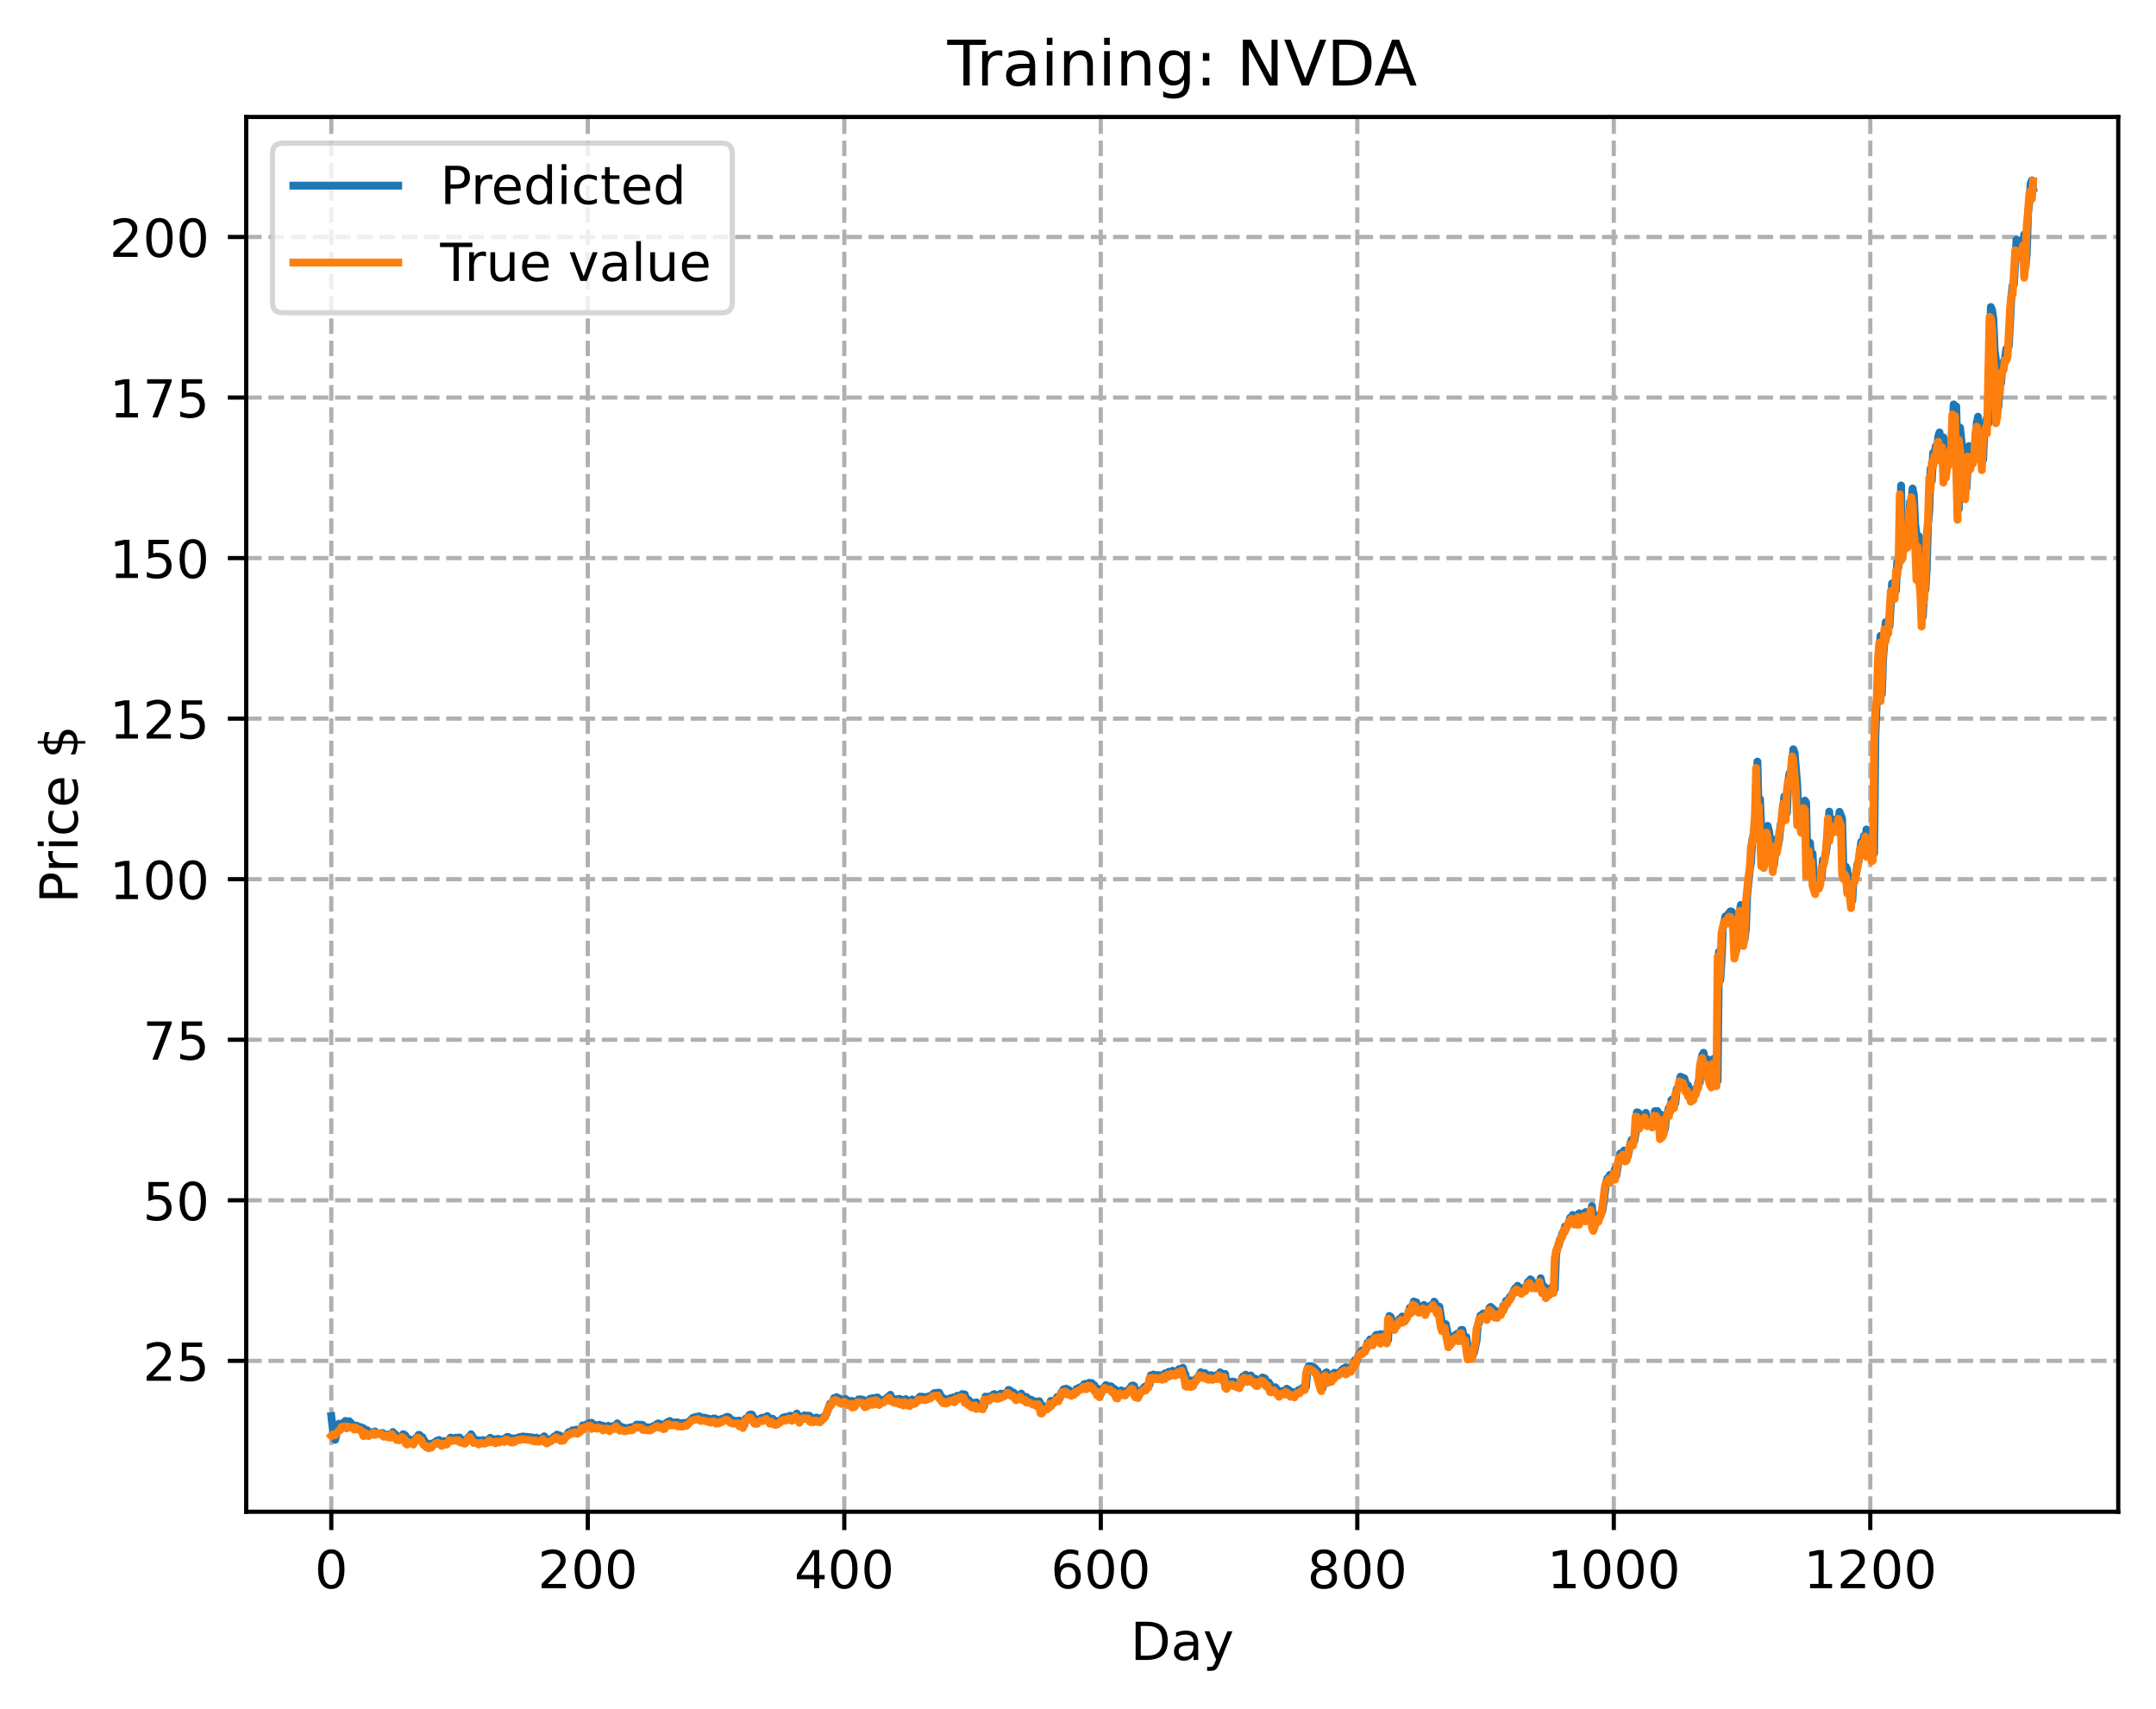<?xml version="1.0" encoding="utf-8" standalone="no"?>
<!DOCTYPE svg PUBLIC "-//W3C//DTD SVG 1.1//EN"
  "http://www.w3.org/Graphics/SVG/1.1/DTD/svg11.dtd">
<!-- Created with matplotlib (https://matplotlib.org/) -->
<svg height="325.986pt" version="1.1" viewBox="0 0 411.286 325.986" width="411.286pt" xmlns="http://www.w3.org/2000/svg" xmlns:xlink="http://www.w3.org/1999/xlink">
 <defs>
  <style type="text/css">
*{stroke-linecap:butt;stroke-linejoin:round;}
  </style>
 </defs>
 <g id="figure_1">
  <g id="patch_1">
   <path d="M 0 325.986 
L 411.286 325.986 
L 411.286 0 
L 0 0 
z
" style="fill:#ffffff;"/>
  </g>
  <g id="axes_1">
   <g id="patch_2">
    <path d="M 46.966 288.43 
L 404.086 288.43 
L 404.086 22.318 
L 46.966 22.318 
z
" style="fill:#ffffff;"/>
   </g>
   <g id="matplotlib.axis_1">
    <g id="xtick_1">
     <g id="line2d_1">
      <path clip-path="url(#p0ea290b3d8)" d="M 63.198 288.43 
L 63.198 22.318 
" style="fill:none;stroke:#b0b0b0;stroke-dasharray:2.96,1.28;stroke-dashoffset:0;stroke-width:0.8;"/>
     </g>
     <g id="line2d_2">
      <defs>
       <path d="M 0 0 
L 0 3.5 
" id="m478fc10acf" style="stroke:#000000;stroke-width:0.8;"/>
      </defs>
      <g>
       <use style="stroke:#000000;stroke-width:0.8;" x="63.198" xlink:href="#m478fc10acf" y="288.43"/>
      </g>
     </g>
     <g id="text_1">
      <!-- 0 -->
      <defs>
       <path d="M 31.781 66.406 
Q 24.172 66.406 20.328 58.906 
Q 16.5 51.422 16.5 36.375 
Q 16.5 21.391 20.328 13.891 
Q 24.172 6.391 31.781 6.391 
Q 39.453 6.391 43.281 13.891 
Q 47.125 21.391 47.125 36.375 
Q 47.125 51.422 43.281 58.906 
Q 39.453 66.406 31.781 66.406 
z
M 31.781 74.219 
Q 44.047 74.219 50.516 64.516 
Q 56.984 54.828 56.984 36.375 
Q 56.984 17.969 50.516 8.266 
Q 44.047 -1.422 31.781 -1.422 
Q 19.531 -1.422 13.062 8.266 
Q 6.594 17.969 6.594 36.375 
Q 6.594 54.828 13.062 64.516 
Q 19.531 74.219 31.781 74.219 
z
" id="DejaVuSans-48"/>
      </defs>
      <g transform="translate(60.017 303.029)scale(0.1 -0.1)">
       <use xlink:href="#DejaVuSans-48"/>
      </g>
     </g>
    </g>
    <g id="xtick_2">
     <g id="line2d_3">
      <path clip-path="url(#p0ea290b3d8)" d="M 112.129 288.43 
L 112.129 22.318 
" style="fill:none;stroke:#b0b0b0;stroke-dasharray:2.96,1.28;stroke-dashoffset:0;stroke-width:0.8;"/>
     </g>
     <g id="line2d_4">
      <g>
       <use style="stroke:#000000;stroke-width:0.8;" x="112.129" xlink:href="#m478fc10acf" y="288.43"/>
      </g>
     </g>
     <g id="text_2">
      <!-- 200 -->
      <defs>
       <path d="M 19.188 8.297 
L 53.609 8.297 
L 53.609 0 
L 7.328 0 
L 7.328 8.297 
Q 12.938 14.109 22.625 23.891 
Q 32.328 33.688 34.812 36.531 
Q 39.547 41.844 41.422 45.531 
Q 43.312 49.219 43.312 52.781 
Q 43.312 58.594 39.234 62.25 
Q 35.156 65.922 28.609 65.922 
Q 23.969 65.922 18.812 64.312 
Q 13.672 62.703 7.812 59.422 
L 7.812 69.391 
Q 13.766 71.781 18.938 73 
Q 24.125 74.219 28.422 74.219 
Q 39.75 74.219 46.484 68.547 
Q 53.219 62.891 53.219 53.422 
Q 53.219 48.922 51.531 44.891 
Q 49.859 40.875 45.406 35.406 
Q 44.188 33.984 37.641 27.219 
Q 31.109 20.453 19.188 8.297 
z
" id="DejaVuSans-50"/>
      </defs>
      <g transform="translate(102.585 303.029)scale(0.1 -0.1)">
       <use xlink:href="#DejaVuSans-50"/>
       <use x="63.623" xlink:href="#DejaVuSans-48"/>
       <use x="127.246" xlink:href="#DejaVuSans-48"/>
      </g>
     </g>
    </g>
    <g id="xtick_3">
     <g id="line2d_5">
      <path clip-path="url(#p0ea290b3d8)" d="M 161.06 288.43 
L 161.06 22.318 
" style="fill:none;stroke:#b0b0b0;stroke-dasharray:2.96,1.28;stroke-dashoffset:0;stroke-width:0.8;"/>
     </g>
     <g id="line2d_6">
      <g>
       <use style="stroke:#000000;stroke-width:0.8;" x="161.06" xlink:href="#m478fc10acf" y="288.43"/>
      </g>
     </g>
     <g id="text_3">
      <!-- 400 -->
      <defs>
       <path d="M 37.797 64.312 
L 12.891 25.391 
L 37.797 25.391 
z
M 35.203 72.906 
L 47.609 72.906 
L 47.609 25.391 
L 58.016 25.391 
L 58.016 17.188 
L 47.609 17.188 
L 47.609 0 
L 37.797 0 
L 37.797 17.188 
L 4.891 17.188 
L 4.891 26.703 
z
" id="DejaVuSans-52"/>
      </defs>
      <g transform="translate(151.516 303.029)scale(0.1 -0.1)">
       <use xlink:href="#DejaVuSans-52"/>
       <use x="63.623" xlink:href="#DejaVuSans-48"/>
       <use x="127.246" xlink:href="#DejaVuSans-48"/>
      </g>
     </g>
    </g>
    <g id="xtick_4">
     <g id="line2d_7">
      <path clip-path="url(#p0ea290b3d8)" d="M 209.99 288.43 
L 209.99 22.318 
" style="fill:none;stroke:#b0b0b0;stroke-dasharray:2.96,1.28;stroke-dashoffset:0;stroke-width:0.8;"/>
     </g>
     <g id="line2d_8">
      <g>
       <use style="stroke:#000000;stroke-width:0.8;" x="209.99" xlink:href="#m478fc10acf" y="288.43"/>
      </g>
     </g>
     <g id="text_4">
      <!-- 600 -->
      <defs>
       <path d="M 33.016 40.375 
Q 26.375 40.375 22.484 35.828 
Q 18.609 31.297 18.609 23.391 
Q 18.609 15.531 22.484 10.953 
Q 26.375 6.391 33.016 6.391 
Q 39.656 6.391 43.531 10.953 
Q 47.406 15.531 47.406 23.391 
Q 47.406 31.297 43.531 35.828 
Q 39.656 40.375 33.016 40.375 
z
M 52.594 71.297 
L 52.594 62.312 
Q 48.875 64.062 45.094 64.984 
Q 41.312 65.922 37.594 65.922 
Q 27.828 65.922 22.672 59.328 
Q 17.531 52.734 16.797 39.406 
Q 19.672 43.656 24.016 45.922 
Q 28.375 48.188 33.594 48.188 
Q 44.578 48.188 50.953 41.516 
Q 57.328 34.859 57.328 23.391 
Q 57.328 12.156 50.688 5.359 
Q 44.047 -1.422 33.016 -1.422 
Q 20.359 -1.422 13.672 8.266 
Q 6.984 17.969 6.984 36.375 
Q 6.984 53.656 15.188 63.938 
Q 23.391 74.219 37.203 74.219 
Q 40.922 74.219 44.703 73.484 
Q 48.484 72.75 52.594 71.297 
z
" id="DejaVuSans-54"/>
      </defs>
      <g transform="translate(200.446 303.029)scale(0.1 -0.1)">
       <use xlink:href="#DejaVuSans-54"/>
       <use x="63.623" xlink:href="#DejaVuSans-48"/>
       <use x="127.246" xlink:href="#DejaVuSans-48"/>
      </g>
     </g>
    </g>
    <g id="xtick_5">
     <g id="line2d_9">
      <path clip-path="url(#p0ea290b3d8)" d="M 258.921 288.43 
L 258.921 22.318 
" style="fill:none;stroke:#b0b0b0;stroke-dasharray:2.96,1.28;stroke-dashoffset:0;stroke-width:0.8;"/>
     </g>
     <g id="line2d_10">
      <g>
       <use style="stroke:#000000;stroke-width:0.8;" x="258.921" xlink:href="#m478fc10acf" y="288.43"/>
      </g>
     </g>
     <g id="text_5">
      <!-- 800 -->
      <defs>
       <path d="M 31.781 34.625 
Q 24.75 34.625 20.719 30.859 
Q 16.703 27.094 16.703 20.516 
Q 16.703 13.922 20.719 10.156 
Q 24.75 6.391 31.781 6.391 
Q 38.812 6.391 42.859 10.172 
Q 46.922 13.969 46.922 20.516 
Q 46.922 27.094 42.891 30.859 
Q 38.875 34.625 31.781 34.625 
z
M 21.922 38.812 
Q 15.578 40.375 12.031 44.719 
Q 8.5 49.078 8.5 55.328 
Q 8.5 64.062 14.719 69.141 
Q 20.953 74.219 31.781 74.219 
Q 42.672 74.219 48.875 69.141 
Q 55.078 64.062 55.078 55.328 
Q 55.078 49.078 51.531 44.719 
Q 48 40.375 41.703 38.812 
Q 48.828 37.156 52.797 32.312 
Q 56.781 27.484 56.781 20.516 
Q 56.781 9.906 50.312 4.234 
Q 43.844 -1.422 31.781 -1.422 
Q 19.734 -1.422 13.25 4.234 
Q 6.781 9.906 6.781 20.516 
Q 6.781 27.484 10.781 32.312 
Q 14.797 37.156 21.922 38.812 
z
M 18.312 54.391 
Q 18.312 48.734 21.844 45.562 
Q 25.391 42.391 31.781 42.391 
Q 38.141 42.391 41.719 45.562 
Q 45.312 48.734 45.312 54.391 
Q 45.312 60.062 41.719 63.234 
Q 38.141 66.406 31.781 66.406 
Q 25.391 66.406 21.844 63.234 
Q 18.312 60.062 18.312 54.391 
z
" id="DejaVuSans-56"/>
      </defs>
      <g transform="translate(249.377 303.029)scale(0.1 -0.1)">
       <use xlink:href="#DejaVuSans-56"/>
       <use x="63.623" xlink:href="#DejaVuSans-48"/>
       <use x="127.246" xlink:href="#DejaVuSans-48"/>
      </g>
     </g>
    </g>
    <g id="xtick_6">
     <g id="line2d_11">
      <path clip-path="url(#p0ea290b3d8)" d="M 307.851 288.43 
L 307.851 22.318 
" style="fill:none;stroke:#b0b0b0;stroke-dasharray:2.96,1.28;stroke-dashoffset:0;stroke-width:0.8;"/>
     </g>
     <g id="line2d_12">
      <g>
       <use style="stroke:#000000;stroke-width:0.8;" x="307.851" xlink:href="#m478fc10acf" y="288.43"/>
      </g>
     </g>
     <g id="text_6">
      <!-- 1000 -->
      <defs>
       <path d="M 12.406 8.297 
L 28.516 8.297 
L 28.516 63.922 
L 10.984 60.406 
L 10.984 69.391 
L 28.422 72.906 
L 38.281 72.906 
L 38.281 8.297 
L 54.391 8.297 
L 54.391 0 
L 12.406 0 
z
" id="DejaVuSans-49"/>
      </defs>
      <g transform="translate(295.126 303.029)scale(0.1 -0.1)">
       <use xlink:href="#DejaVuSans-49"/>
       <use x="63.623" xlink:href="#DejaVuSans-48"/>
       <use x="127.246" xlink:href="#DejaVuSans-48"/>
       <use x="190.869" xlink:href="#DejaVuSans-48"/>
      </g>
     </g>
    </g>
    <g id="xtick_7">
     <g id="line2d_13">
      <path clip-path="url(#p0ea290b3d8)" d="M 356.782 288.43 
L 356.782 22.318 
" style="fill:none;stroke:#b0b0b0;stroke-dasharray:2.96,1.28;stroke-dashoffset:0;stroke-width:0.8;"/>
     </g>
     <g id="line2d_14">
      <g>
       <use style="stroke:#000000;stroke-width:0.8;" x="356.782" xlink:href="#m478fc10acf" y="288.43"/>
      </g>
     </g>
     <g id="text_7">
      <!-- 1200 -->
      <g transform="translate(344.057 303.029)scale(0.1 -0.1)">
       <use xlink:href="#DejaVuSans-49"/>
       <use x="63.623" xlink:href="#DejaVuSans-50"/>
       <use x="127.246" xlink:href="#DejaVuSans-48"/>
       <use x="190.869" xlink:href="#DejaVuSans-48"/>
      </g>
     </g>
    </g>
    <g id="text_8">
     <!-- Day -->
     <defs>
      <path d="M 19.672 64.797 
L 19.672 8.109 
L 31.594 8.109 
Q 46.688 8.109 53.688 14.938 
Q 60.688 21.781 60.688 36.531 
Q 60.688 51.172 53.688 57.984 
Q 46.688 64.797 31.594 64.797 
z
M 9.812 72.906 
L 30.078 72.906 
Q 51.266 72.906 61.172 64.094 
Q 71.094 55.281 71.094 36.531 
Q 71.094 17.672 61.125 8.828 
Q 51.172 0 30.078 0 
L 9.812 0 
z
" id="DejaVuSans-68"/>
      <path d="M 34.281 27.484 
Q 23.391 27.484 19.188 25 
Q 14.984 22.516 14.984 16.5 
Q 14.984 11.719 18.141 8.906 
Q 21.297 6.109 26.703 6.109 
Q 34.188 6.109 38.703 11.406 
Q 43.219 16.703 43.219 25.484 
L 43.219 27.484 
z
M 52.203 31.203 
L 52.203 0 
L 43.219 0 
L 43.219 8.297 
Q 40.141 3.328 35.547 0.953 
Q 30.953 -1.422 24.312 -1.422 
Q 15.922 -1.422 10.953 3.297 
Q 6 8.016 6 15.922 
Q 6 25.141 12.172 29.828 
Q 18.359 34.516 30.609 34.516 
L 43.219 34.516 
L 43.219 35.406 
Q 43.219 41.609 39.141 45 
Q 35.062 48.391 27.688 48.391 
Q 23 48.391 18.547 47.266 
Q 14.109 46.141 10.016 43.891 
L 10.016 52.203 
Q 14.938 54.109 19.578 55.047 
Q 24.219 56 28.609 56 
Q 40.484 56 46.344 49.844 
Q 52.203 43.703 52.203 31.203 
z
" id="DejaVuSans-97"/>
      <path d="M 32.172 -5.078 
Q 28.375 -14.844 24.75 -17.812 
Q 21.141 -20.797 15.094 -20.797 
L 7.906 -20.797 
L 7.906 -13.281 
L 13.188 -13.281 
Q 16.891 -13.281 18.938 -11.516 
Q 21 -9.766 23.484 -3.219 
L 25.094 0.875 
L 2.984 54.688 
L 12.5 54.688 
L 29.594 11.922 
L 46.688 54.688 
L 56.203 54.688 
z
" id="DejaVuSans-121"/>
     </defs>
     <g transform="translate(215.652 316.707)scale(0.1 -0.1)">
      <use xlink:href="#DejaVuSans-68"/>
      <use x="77.002" xlink:href="#DejaVuSans-97"/>
      <use x="138.281" xlink:href="#DejaVuSans-121"/>
     </g>
    </g>
   </g>
   <g id="matplotlib.axis_2">
    <g id="ytick_1">
     <g id="line2d_15">
      <path clip-path="url(#p0ea290b3d8)" d="M 46.966 259.645 
L 404.086 259.645 
" style="fill:none;stroke:#b0b0b0;stroke-dasharray:2.96,1.28;stroke-dashoffset:0;stroke-width:0.8;"/>
     </g>
     <g id="line2d_16">
      <defs>
       <path d="M 0 0 
L -3.5 0 
" id="m1287d31878" style="stroke:#000000;stroke-width:0.8;"/>
      </defs>
      <g>
       <use style="stroke:#000000;stroke-width:0.8;" x="46.966" xlink:href="#m1287d31878" y="259.645"/>
      </g>
     </g>
     <g id="text_9">
      <!-- 25 -->
      <defs>
       <path d="M 10.797 72.906 
L 49.516 72.906 
L 49.516 64.594 
L 19.828 64.594 
L 19.828 46.734 
Q 21.969 47.469 24.109 47.828 
Q 26.266 48.188 28.422 48.188 
Q 40.625 48.188 47.75 41.5 
Q 54.891 34.812 54.891 23.391 
Q 54.891 11.625 47.562 5.094 
Q 40.234 -1.422 26.906 -1.422 
Q 22.312 -1.422 17.547 -0.641 
Q 12.797 0.141 7.719 1.703 
L 7.719 11.625 
Q 12.109 9.234 16.797 8.062 
Q 21.484 6.891 26.703 6.891 
Q 35.156 6.891 40.078 11.328 
Q 45.016 15.766 45.016 23.391 
Q 45.016 31 40.078 35.438 
Q 35.156 39.891 26.703 39.891 
Q 22.75 39.891 18.812 39.016 
Q 14.891 38.141 10.797 36.281 
z
" id="DejaVuSans-53"/>
      </defs>
      <g transform="translate(27.241 263.444)scale(0.1 -0.1)">
       <use xlink:href="#DejaVuSans-50"/>
       <use x="63.623" xlink:href="#DejaVuSans-53"/>
      </g>
     </g>
    </g>
    <g id="ytick_2">
     <g id="line2d_17">
      <path clip-path="url(#p0ea290b3d8)" d="M 46.966 229.012 
L 404.086 229.012 
" style="fill:none;stroke:#b0b0b0;stroke-dasharray:2.96,1.28;stroke-dashoffset:0;stroke-width:0.8;"/>
     </g>
     <g id="line2d_18">
      <g>
       <use style="stroke:#000000;stroke-width:0.8;" x="46.966" xlink:href="#m1287d31878" y="229.012"/>
      </g>
     </g>
     <g id="text_10">
      <!-- 50 -->
      <g transform="translate(27.241 232.811)scale(0.1 -0.1)">
       <use xlink:href="#DejaVuSans-53"/>
       <use x="63.623" xlink:href="#DejaVuSans-48"/>
      </g>
     </g>
    </g>
    <g id="ytick_3">
     <g id="line2d_19">
      <path clip-path="url(#p0ea290b3d8)" d="M 46.966 198.378 
L 404.086 198.378 
" style="fill:none;stroke:#b0b0b0;stroke-dasharray:2.96,1.28;stroke-dashoffset:0;stroke-width:0.8;"/>
     </g>
     <g id="line2d_20">
      <g>
       <use style="stroke:#000000;stroke-width:0.8;" x="46.966" xlink:href="#m1287d31878" y="198.378"/>
      </g>
     </g>
     <g id="text_11">
      <!-- 75 -->
      <defs>
       <path d="M 8.203 72.906 
L 55.078 72.906 
L 55.078 68.703 
L 28.609 0 
L 18.312 0 
L 43.219 64.594 
L 8.203 64.594 
z
" id="DejaVuSans-55"/>
      </defs>
      <g transform="translate(27.241 202.177)scale(0.1 -0.1)">
       <use xlink:href="#DejaVuSans-55"/>
       <use x="63.623" xlink:href="#DejaVuSans-53"/>
      </g>
     </g>
    </g>
    <g id="ytick_4">
     <g id="line2d_21">
      <path clip-path="url(#p0ea290b3d8)" d="M 46.966 167.745 
L 404.086 167.745 
" style="fill:none;stroke:#b0b0b0;stroke-dasharray:2.96,1.28;stroke-dashoffset:0;stroke-width:0.8;"/>
     </g>
     <g id="line2d_22">
      <g>
       <use style="stroke:#000000;stroke-width:0.8;" x="46.966" xlink:href="#m1287d31878" y="167.745"/>
      </g>
     </g>
     <g id="text_12">
      <!-- 100 -->
      <g transform="translate(20.878 171.544)scale(0.1 -0.1)">
       <use xlink:href="#DejaVuSans-49"/>
       <use x="63.623" xlink:href="#DejaVuSans-48"/>
       <use x="127.246" xlink:href="#DejaVuSans-48"/>
      </g>
     </g>
    </g>
    <g id="ytick_5">
     <g id="line2d_23">
      <path clip-path="url(#p0ea290b3d8)" d="M 46.966 137.111 
L 404.086 137.111 
" style="fill:none;stroke:#b0b0b0;stroke-dasharray:2.96,1.28;stroke-dashoffset:0;stroke-width:0.8;"/>
     </g>
     <g id="line2d_24">
      <g>
       <use style="stroke:#000000;stroke-width:0.8;" x="46.966" xlink:href="#m1287d31878" y="137.111"/>
      </g>
     </g>
     <g id="text_13">
      <!-- 125 -->
      <g transform="translate(20.878 140.91)scale(0.1 -0.1)">
       <use xlink:href="#DejaVuSans-49"/>
       <use x="63.623" xlink:href="#DejaVuSans-50"/>
       <use x="127.246" xlink:href="#DejaVuSans-53"/>
      </g>
     </g>
    </g>
    <g id="ytick_6">
     <g id="line2d_25">
      <path clip-path="url(#p0ea290b3d8)" d="M 46.966 106.478 
L 404.086 106.478 
" style="fill:none;stroke:#b0b0b0;stroke-dasharray:2.96,1.28;stroke-dashoffset:0;stroke-width:0.8;"/>
     </g>
     <g id="line2d_26">
      <g>
       <use style="stroke:#000000;stroke-width:0.8;" x="46.966" xlink:href="#m1287d31878" y="106.478"/>
      </g>
     </g>
     <g id="text_14">
      <!-- 150 -->
      <g transform="translate(20.878 110.277)scale(0.1 -0.1)">
       <use xlink:href="#DejaVuSans-49"/>
       <use x="63.623" xlink:href="#DejaVuSans-53"/>
       <use x="127.246" xlink:href="#DejaVuSans-48"/>
      </g>
     </g>
    </g>
    <g id="ytick_7">
     <g id="line2d_27">
      <path clip-path="url(#p0ea290b3d8)" d="M 46.966 75.844 
L 404.086 75.844 
" style="fill:none;stroke:#b0b0b0;stroke-dasharray:2.96,1.28;stroke-dashoffset:0;stroke-width:0.8;"/>
     </g>
     <g id="line2d_28">
      <g>
       <use style="stroke:#000000;stroke-width:0.8;" x="46.966" xlink:href="#m1287d31878" y="75.844"/>
      </g>
     </g>
     <g id="text_15">
      <!-- 175 -->
      <g transform="translate(20.878 79.644)scale(0.1 -0.1)">
       <use xlink:href="#DejaVuSans-49"/>
       <use x="63.623" xlink:href="#DejaVuSans-55"/>
       <use x="127.246" xlink:href="#DejaVuSans-53"/>
      </g>
     </g>
    </g>
    <g id="ytick_8">
     <g id="line2d_29">
      <path clip-path="url(#p0ea290b3d8)" d="M 46.966 45.211 
L 404.086 45.211 
" style="fill:none;stroke:#b0b0b0;stroke-dasharray:2.96,1.28;stroke-dashoffset:0;stroke-width:0.8;"/>
     </g>
     <g id="line2d_30">
      <g>
       <use style="stroke:#000000;stroke-width:0.8;" x="46.966" xlink:href="#m1287d31878" y="45.211"/>
      </g>
     </g>
     <g id="text_16">
      <!-- 200 -->
      <g transform="translate(20.878 49.01)scale(0.1 -0.1)">
       <use xlink:href="#DejaVuSans-50"/>
       <use x="63.623" xlink:href="#DejaVuSans-48"/>
       <use x="127.246" xlink:href="#DejaVuSans-48"/>
      </g>
     </g>
    </g>
    <g id="text_17">
     <!-- Price $ -->
     <defs>
      <path d="M 19.672 64.797 
L 19.672 37.406 
L 32.078 37.406 
Q 38.969 37.406 42.719 40.969 
Q 46.484 44.531 46.484 51.125 
Q 46.484 57.672 42.719 61.234 
Q 38.969 64.797 32.078 64.797 
z
M 9.812 72.906 
L 32.078 72.906 
Q 44.344 72.906 50.609 67.359 
Q 56.891 61.812 56.891 51.125 
Q 56.891 40.328 50.609 34.812 
Q 44.344 29.297 32.078 29.297 
L 19.672 29.297 
L 19.672 0 
L 9.812 0 
z
" id="DejaVuSans-80"/>
      <path d="M 41.109 46.297 
Q 39.594 47.172 37.812 47.578 
Q 36.031 48 33.891 48 
Q 26.266 48 22.188 43.047 
Q 18.109 38.094 18.109 28.812 
L 18.109 0 
L 9.078 0 
L 9.078 54.688 
L 18.109 54.688 
L 18.109 46.188 
Q 20.953 51.172 25.484 53.578 
Q 30.031 56 36.531 56 
Q 37.453 56 38.578 55.875 
Q 39.703 55.766 41.062 55.516 
z
" id="DejaVuSans-114"/>
      <path d="M 9.422 54.688 
L 18.406 54.688 
L 18.406 0 
L 9.422 0 
z
M 9.422 75.984 
L 18.406 75.984 
L 18.406 64.594 
L 9.422 64.594 
z
" id="DejaVuSans-105"/>
      <path d="M 48.781 52.594 
L 48.781 44.188 
Q 44.969 46.297 41.141 47.344 
Q 37.312 48.391 33.406 48.391 
Q 24.656 48.391 19.812 42.844 
Q 14.984 37.312 14.984 27.297 
Q 14.984 17.281 19.812 11.734 
Q 24.656 6.203 33.406 6.203 
Q 37.312 6.203 41.141 7.25 
Q 44.969 8.297 48.781 10.406 
L 48.781 2.094 
Q 45.016 0.344 40.984 -0.531 
Q 36.969 -1.422 32.422 -1.422 
Q 20.062 -1.422 12.781 6.344 
Q 5.516 14.109 5.516 27.297 
Q 5.516 40.672 12.859 48.328 
Q 20.219 56 33.016 56 
Q 37.156 56 41.109 55.141 
Q 45.062 54.297 48.781 52.594 
z
" id="DejaVuSans-99"/>
      <path d="M 56.203 29.594 
L 56.203 25.203 
L 14.891 25.203 
Q 15.484 15.922 20.484 11.062 
Q 25.484 6.203 34.422 6.203 
Q 39.594 6.203 44.453 7.469 
Q 49.312 8.734 54.109 11.281 
L 54.109 2.781 
Q 49.266 0.734 44.188 -0.344 
Q 39.109 -1.422 33.891 -1.422 
Q 20.797 -1.422 13.156 6.188 
Q 5.516 13.812 5.516 26.812 
Q 5.516 40.234 12.766 48.109 
Q 20.016 56 32.328 56 
Q 43.359 56 49.781 48.891 
Q 56.203 41.797 56.203 29.594 
z
M 47.219 32.234 
Q 47.125 39.594 43.094 43.984 
Q 39.062 48.391 32.422 48.391 
Q 24.906 48.391 20.391 44.141 
Q 15.875 39.891 15.188 32.172 
z
" id="DejaVuSans-101"/>
      <path id="DejaVuSans-32"/>
      <path d="M 33.797 -14.703 
L 28.906 -14.703 
L 28.859 0 
Q 23.734 0.094 18.609 1.188 
Q 13.484 2.297 8.297 4.5 
L 8.297 13.281 
Q 13.281 10.156 18.375 8.562 
Q 23.484 6.984 28.906 6.938 
L 28.906 29.203 
Q 18.109 30.953 13.203 35.156 
Q 8.297 39.359 8.297 46.688 
Q 8.297 54.641 13.625 59.219 
Q 18.953 63.812 28.906 64.5 
L 28.906 75.984 
L 33.797 75.984 
L 33.797 64.656 
Q 38.328 64.453 42.578 63.688 
Q 46.828 62.938 50.875 61.625 
L 50.875 53.078 
Q 46.828 55.125 42.547 56.25 
Q 38.281 57.375 33.797 57.562 
L 33.797 36.719 
Q 44.875 35.016 50.094 30.609 
Q 55.328 26.219 55.328 18.609 
Q 55.328 10.359 49.781 5.594 
Q 44.234 0.828 33.797 0.094 
z
M 28.906 37.594 
L 28.906 57.625 
Q 23.25 56.984 20.266 54.391 
Q 17.281 51.812 17.281 47.516 
Q 17.281 43.312 20.031 40.969 
Q 22.797 38.625 28.906 37.594 
z
M 33.797 28.219 
L 33.797 7.078 
Q 39.984 7.906 43.141 10.594 
Q 46.297 13.281 46.297 17.672 
Q 46.297 21.969 43.281 24.5 
Q 40.281 27.047 33.797 28.219 
z
" id="DejaVuSans-36"/>
     </defs>
     <g transform="translate(14.798 172.342)rotate(-90)scale(0.1 -0.1)">
      <use xlink:href="#DejaVuSans-80"/>
      <use x="58.553" xlink:href="#DejaVuSans-114"/>
      <use x="99.666" xlink:href="#DejaVuSans-105"/>
      <use x="127.449" xlink:href="#DejaVuSans-99"/>
      <use x="182.43" xlink:href="#DejaVuSans-101"/>
      <use x="243.953" xlink:href="#DejaVuSans-32"/>
      <use x="275.74" xlink:href="#DejaVuSans-36"/>
     </g>
    </g>
   </g>
   <g id="line2d_31">
    <path clip-path="url(#p0ea290b3d8)" d="M 63.198 270.179 
L 63.688 274.414 
L 63.932 274.718 
L 64.666 271.635 
L 65.156 272.247 
L 65.4 271.497 
L 65.645 271.473 
L 65.89 271.102 
L 66.379 271.443 
L 66.623 271.164 
L 67.113 271.702 
L 67.357 271.917 
L 67.602 271.952 
L 67.847 272.455 
L 68.091 272.03 
L 68.336 272.371 
L 68.825 272.274 
L 69.07 272.524 
L 69.315 272.49 
L 69.559 273.409 
L 69.804 273.298 
L 70.049 272.871 
L 70.538 273.484 
L 71.517 273.101 
L 71.761 273.596 
L 72.495 273.475 
L 72.984 273.409 
L 73.474 273.925 
L 73.963 273.694 
L 74.208 273.908 
L 74.452 273.823 
L 74.697 273.949 
L 74.942 273.222 
L 75.186 273.569 
L 75.431 273.669 
L 75.92 274.248 
L 76.165 274.162 
L 76.41 274.282 
L 76.654 274.074 
L 76.899 273.631 
L 77.144 273.731 
L 77.388 273.953 
L 77.633 274.864 
L 77.878 275.021 
L 78.122 274.615 
L 78.367 274.786 
L 78.611 274.763 
L 79.101 275.029 
L 79.345 274.346 
L 79.59 274.419 
L 79.835 273.76 
L 80.079 273.804 
L 80.324 274.249 
L 80.569 274.197 
L 81.058 275.124 
L 81.303 275.26 
L 81.547 275.607 
L 81.792 275.557 
L 82.037 275.823 
L 82.281 275.434 
L 82.526 275.697 
L 82.771 275.28 
L 83.015 275.206 
L 83.26 274.924 
L 83.749 274.74 
L 83.994 275.006 
L 84.239 275.083 
L 84.483 275.36 
L 84.728 274.937 
L 84.972 275.114 
L 85.462 275.113 
L 85.951 274.276 
L 86.196 274.406 
L 87.664 274.264 
L 87.908 274.608 
L 88.398 274.757 
L 88.887 274.92 
L 89.132 274.735 
L 89.376 274.185 
L 89.621 274.161 
L 89.866 273.644 
L 90.355 274.417 
L 90.599 274.788 
L 91.333 274.799 
L 91.578 275.071 
L 92.067 274.758 
L 92.801 274.891 
L 93.046 274.817 
L 93.535 274.31 
L 93.78 274.623 
L 94.514 274.593 
L 94.759 274.85 
L 95.003 274.51 
L 95.493 274.681 
L 96.227 274.521 
L 96.471 274.589 
L 96.716 274.168 
L 96.96 274.164 
L 97.694 274.689 
L 97.939 274.418 
L 98.184 274.68 
L 98.428 274.586 
L 98.673 274.332 
L 99.162 274.178 
L 99.407 274.252 
L 99.652 274.07 
L 101.609 274.262 
L 102.098 274.47 
L 102.343 274.291 
L 102.587 274.531 
L 102.832 274.451 
L 103.077 274.551 
L 103.566 274.259 
L 103.811 274.035 
L 104.055 274.533 
L 104.545 274.89 
L 105.523 274.278 
L 105.768 274.046 
L 106.013 274.101 
L 106.257 273.717 
L 106.502 274.045 
L 106.747 273.859 
L 107.236 274.366 
L 107.725 274.33 
L 108.459 273.256 
L 108.704 273.317 
L 109.193 272.89 
L 109.438 273.021 
L 109.927 272.767 
L 110.172 272.801 
L 110.416 273.021 
L 110.661 272.725 
L 110.906 272.718 
L 111.15 271.947 
L 111.395 272.314 
L 111.884 271.766 
L 112.129 271.815 
L 112.374 271.53 
L 112.618 271.572 
L 112.863 271.46 
L 113.108 272.092 
L 113.352 271.81 
L 113.597 271.946 
L 113.842 271.925 
L 114.086 272.055 
L 114.331 271.819 
L 114.575 272.016 
L 115.065 272.016 
L 115.309 272.377 
L 116.043 272.042 
L 116.533 272.513 
L 116.777 272.142 
L 117.022 272.16 
L 117.267 271.977 
L 117.511 272.099 
L 117.756 271.561 
L 118.001 272.048 
L 118.245 272.057 
L 118.49 272.442 
L 118.735 272.303 
L 119.469 272.539 
L 120.447 272.295 
L 120.692 272.387 
L 120.936 272.288 
L 121.426 271.819 
L 122.404 271.838 
L 122.649 271.905 
L 122.894 272.284 
L 124.362 272.374 
L 124.606 272.091 
L 124.851 272.051 
L 125.34 271.663 
L 125.585 271.567 
L 125.83 271.831 
L 126.074 271.841 
L 126.319 271.734 
L 126.808 272.12 
L 127.053 272.076 
L 127.297 271.344 
L 127.787 271.119 
L 128.031 271.423 
L 129.255 271.37 
L 129.499 271.602 
L 130.723 271.484 
L 130.967 271.435 
L 131.212 271.499 
L 132.191 270.5 
L 132.68 270.37 
L 133.414 270.218 
L 133.903 270.569 
L 134.392 270.479 
L 135.86 270.881 
L 136.105 270.63 
L 136.35 270.636 
L 136.594 270.775 
L 136.839 271.073 
L 137.084 270.884 
L 137.328 271.035 
L 137.573 270.745 
L 137.818 270.856 
L 138.062 270.611 
L 138.307 270.59 
L 138.551 270.357 
L 138.796 270.317 
L 139.041 270.401 
L 139.53 270.876 
L 139.775 271.055 
L 140.753 271.119 
L 140.998 271.036 
L 141.243 271.561 
L 141.487 271.581 
L 141.732 271.486 
L 141.977 271.899 
L 142.221 270.683 
L 142.711 270.457 
L 142.955 269.968 
L 143.2 269.869 
L 143.445 269.908 
L 143.934 270.794 
L 144.178 271.088 
L 144.423 270.95 
L 144.668 271.136 
L 144.912 270.733 
L 145.402 270.494 
L 145.646 270.62 
L 145.891 270.434 
L 146.136 270.45 
L 146.38 270.174 
L 147.114 271.088 
L 147.359 270.669 
L 147.604 270.857 
L 147.848 271.193 
L 148.093 271.326 
L 148.582 271.217 
L 148.827 270.964 
L 149.072 270.891 
L 149.316 270.512 
L 149.806 270.341 
L 150.05 270.527 
L 150.295 270.417 
L 150.539 270.174 
L 150.784 270.104 
L 151.273 270.525 
L 152.007 269.694 
L 152.252 270.42 
L 152.497 270.442 
L 152.741 270.917 
L 152.986 270.318 
L 153.475 270.042 
L 153.72 270.143 
L 154.209 270.091 
L 154.454 270.154 
L 154.699 270.649 
L 154.943 270.772 
L 155.188 270.612 
L 155.433 270.781 
L 155.677 270.467 
L 155.922 270.504 
L 156.166 270.734 
L 156.411 270.639 
L 156.656 270.81 
L 157.145 270.297 
L 157.39 270.221 
L 157.634 269.826 
L 158.368 267.805 
L 158.613 267.807 
L 158.858 267.505 
L 159.102 266.751 
L 159.347 266.897 
L 159.592 266.556 
L 159.836 266.786 
L 160.081 266.796 
L 160.57 267.202 
L 160.815 267.322 
L 161.304 266.901 
L 161.549 267.198 
L 161.794 267.22 
L 162.038 267.555 
L 162.283 267.326 
L 162.527 267.279 
L 162.772 267.953 
L 163.261 267.891 
L 163.751 267.002 
L 164.24 266.992 
L 164.729 267.099 
L 165.219 267.892 
L 165.708 267.77 
L 165.953 266.878 
L 166.197 267.027 
L 166.442 266.751 
L 166.687 267.476 
L 166.931 267.378 
L 167.176 266.637 
L 167.421 266.631 
L 167.91 267.501 
L 168.399 267.114 
L 168.888 266.976 
L 169.867 266.121 
L 170.112 266.747 
L 170.846 267.068 
L 171.09 266.953 
L 171.335 267.134 
L 171.58 266.882 
L 171.824 267.349 
L 172.069 267.308 
L 172.314 267.06 
L 172.558 267.578 
L 172.803 266.941 
L 173.048 267.327 
L 173.537 267.659 
L 173.782 267.695 
L 174.026 267.006 
L 174.271 267.364 
L 174.76 267.279 
L 175.005 267.055 
L 175.494 266.463 
L 176.717 266.579 
L 177.696 266.253 
L 178.185 265.802 
L 179.164 265.71 
L 179.409 266.24 
L 180.142 267.123 
L 180.387 266.906 
L 180.632 267.213 
L 180.876 267.173 
L 181.366 266.736 
L 181.61 266.815 
L 181.855 266.605 
L 182.344 266.959 
L 182.589 266.304 
L 182.834 266.434 
L 183.078 266.348 
L 183.568 265.978 
L 184.057 266.059 
L 184.302 267.09 
L 184.546 266.962 
L 184.791 267.096 
L 185.036 267.529 
L 185.28 267.516 
L 185.525 267.911 
L 185.77 267.982 
L 186.014 267.93 
L 186.259 267.56 
L 186.503 268.252 
L 186.748 268.014 
L 186.993 268.098 
L 187.482 268.094 
L 187.727 268.304 
L 187.971 266.466 
L 188.216 266.589 
L 188.705 266.445 
L 188.95 266.667 
L 189.439 266.081 
L 189.684 265.981 
L 190.418 266.339 
L 190.663 266.305 
L 190.907 265.892 
L 191.152 266.156 
L 191.397 265.949 
L 191.886 265.814 
L 192.13 265.604 
L 192.375 265.18 
L 192.62 265.244 
L 193.109 265.759 
L 193.354 265.676 
L 193.843 266.26 
L 194.088 266.589 
L 194.332 266.259 
L 194.577 266.251 
L 194.822 265.884 
L 195.066 266.327 
L 195.556 266.658 
L 195.8 266.516 
L 196.045 267.01 
L 196.29 266.958 
L 196.779 267.086 
L 197.268 267.408 
L 197.513 267.368 
L 198.002 267.723 
L 198.247 267.337 
L 198.491 267.76 
L 198.736 269.021 
L 198.981 269.115 
L 199.47 268.341 
L 200.204 268.188 
L 200.449 267.286 
L 200.693 267.789 
L 200.938 267.283 
L 201.427 267.044 
L 201.672 266.533 
L 202.161 266.8 
L 202.406 265.806 
L 202.895 265.051 
L 203.14 265.066 
L 203.385 264.945 
L 203.629 265.463 
L 203.874 265.179 
L 204.363 265.631 
L 204.608 265.766 
L 204.852 265.471 
L 205.097 265.581 
L 205.342 265.002 
L 205.586 265.205 
L 205.831 264.778 
L 206.565 264.503 
L 206.81 264.087 
L 207.054 264.019 
L 207.299 264.468 
L 207.544 264.443 
L 207.788 263.823 
L 208.033 264.034 
L 208.278 263.873 
L 208.522 264.223 
L 208.767 264.287 
L 209.012 264.857 
L 209.256 264.859 
L 209.501 265.638 
L 209.746 265.695 
L 209.99 266.007 
L 210.235 265.028 
L 210.479 264.949 
L 210.969 264.258 
L 211.458 264.476 
L 211.947 264.498 
L 212.192 264.727 
L 212.437 265.116 
L 212.681 265.031 
L 212.926 265.447 
L 213.171 266.155 
L 213.415 266.24 
L 213.66 265.391 
L 213.905 265.28 
L 214.149 265.552 
L 214.394 265.609 
L 214.639 265.515 
L 214.883 265.673 
L 215.128 265.24 
L 215.373 265.179 
L 215.862 264.416 
L 216.106 264.327 
L 216.351 264.441 
L 216.596 265.619 
L 216.84 266.007 
L 217.085 265.488 
L 217.33 266.164 
L 217.819 265.107 
L 218.064 264.999 
L 218.308 264.615 
L 218.798 264.717 
L 219.042 264.047 
L 219.287 264.206 
L 219.532 262.399 
L 219.776 262.411 
L 220.021 262.248 
L 220.266 262.614 
L 220.755 262.34 
L 221 262.541 
L 221.244 262.365 
L 221.489 262.581 
L 221.734 262.494 
L 221.978 262.675 
L 222.223 262.027 
L 222.467 262.527 
L 222.957 261.716 
L 223.201 262.05 
L 223.446 261.974 
L 223.691 261.528 
L 224.425 261.874 
L 224.914 261.207 
L 225.159 261.653 
L 225.648 260.952 
L 225.893 261.83 
L 226.137 262.208 
L 226.382 263.875 
L 226.627 263.958 
L 226.871 263.518 
L 227.116 263.37 
L 227.361 264.018 
L 227.85 263.891 
L 228.094 263.143 
L 228.584 262.69 
L 229.073 261.805 
L 229.562 262.272 
L 229.807 261.962 
L 230.052 262.131 
L 230.541 262.619 
L 230.786 262.673 
L 231.03 262.36 
L 231.52 262.684 
L 232.009 262.372 
L 232.254 262.549 
L 232.498 262.48 
L 232.743 261.828 
L 232.988 261.985 
L 233.232 262.66 
L 233.477 262.601 
L 233.722 262.146 
L 233.966 264.126 
L 234.211 264.351 
L 234.7 264.001 
L 234.945 263.605 
L 235.434 263.617 
L 235.679 263.898 
L 235.923 263.892 
L 236.168 264.081 
L 236.413 264.11 
L 236.657 264.279 
L 236.902 262.948 
L 237.147 262.596 
L 237.391 262.553 
L 237.636 262.282 
L 237.881 262.813 
L 238.125 263.075 
L 238.615 262.427 
L 238.859 263.022 
L 239.104 262.902 
L 239.349 263.393 
L 239.593 263.092 
L 239.838 263.826 
L 240.082 263.848 
L 240.572 263.252 
L 240.816 262.816 
L 241.306 263.003 
L 241.55 263.672 
L 241.795 263.92 
L 242.04 263.752 
L 242.774 265.042 
L 243.018 264.707 
L 243.263 264.667 
L 244.242 265.895 
L 244.486 265.485 
L 244.976 265.309 
L 245.22 265.488 
L 245.465 264.96 
L 245.709 265.109 
L 245.954 265.526 
L 246.199 265.445 
L 246.443 265.907 
L 246.688 265.608 
L 246.933 265.91 
L 247.177 266.019 
L 247.667 265.247 
L 247.911 265.167 
L 248.156 265.255 
L 248.401 264.848 
L 248.645 264.752 
L 248.89 264.481 
L 249.135 264.647 
L 249.379 261.605 
L 249.624 260.654 
L 250.113 260.658 
L 250.358 260.889 
L 250.603 260.849 
L 250.847 261.04 
L 251.092 261.409 
L 251.337 261.532 
L 252.07 264.306 
L 252.315 264.823 
L 252.804 262.021 
L 253.049 261.824 
L 253.294 262.141 
L 253.538 263.237 
L 253.783 262.457 
L 254.028 262.413 
L 254.272 262.982 
L 254.517 261.908 
L 254.762 262.465 
L 255.006 261.989 
L 255.496 261.869 
L 256.23 261.128 
L 256.474 261.152 
L 256.719 260.858 
L 256.964 261.63 
L 257.208 261.485 
L 257.453 260.995 
L 257.697 260.76 
L 257.942 261.127 
L 258.187 260.64 
L 258.431 259.525 
L 258.676 260.065 
L 259.165 258.587 
L 259.655 257.808 
L 259.899 257.623 
L 260.144 257.735 
L 260.389 257.396 
L 260.633 257.341 
L 260.878 256.172 
L 261.123 256.096 
L 261.367 255.535 
L 261.857 255.636 
L 262.101 256.082 
L 262.346 254.883 
L 262.591 254.67 
L 263.08 254.825 
L 263.325 254.541 
L 263.569 255.723 
L 263.814 254.881 
L 264.058 254.534 
L 264.303 254.708 
L 264.792 255.684 
L 265.037 251.076 
L 265.282 251.242 
L 265.771 252.294 
L 266.016 252.382 
L 266.26 253.1 
L 266.505 252.38 
L 266.75 252.415 
L 266.994 251.619 
L 267.239 251.54 
L 267.484 251.177 
L 267.728 251.755 
L 267.973 251.43 
L 268.218 251.503 
L 268.707 250.779 
L 268.952 249.523 
L 269.196 249.82 
L 269.441 249.867 
L 269.685 248.314 
L 269.93 249.062 
L 270.175 248.469 
L 270.419 249.559 
L 270.664 249.176 
L 270.909 249.825 
L 271.153 249.682 
L 271.643 248.979 
L 272.132 250.21 
L 272.377 249.312 
L 272.621 249.276 
L 273.111 248.976 
L 273.355 248.996 
L 273.6 248.343 
L 274.089 249.187 
L 274.334 249.926 
L 274.579 249.3 
L 275.068 252.422 
L 275.313 253.285 
L 275.557 253.225 
L 275.802 252.633 
L 276.536 256.355 
L 277.27 255.516 
L 277.514 254.765 
L 277.759 254.789 
L 278.004 254.435 
L 278.493 255.21 
L 278.738 253.75 
L 278.982 253.74 
L 279.227 255.179 
L 279.472 255.062 
L 279.716 255.088 
L 280.206 258.66 
L 280.45 258.415 
L 280.94 258.615 
L 281.184 258.127 
L 281.673 255.78 
L 281.918 252.877 
L 282.163 252.4 
L 282.407 251.005 
L 282.652 250.96 
L 282.897 250.629 
L 283.141 250.578 
L 283.386 250.813 
L 283.631 250.852 
L 283.875 251.226 
L 284.12 249.553 
L 284.365 249.34 
L 285.099 250.018 
L 285.343 250.714 
L 285.833 250.818 
L 286.077 250.151 
L 286.322 250.063 
L 286.567 250.228 
L 286.811 249.083 
L 287.056 249.416 
L 287.301 248.176 
L 287.79 248.106 
L 288.034 247.44 
L 288.279 247.369 
L 288.768 246.268 
L 289.013 245.804 
L 289.258 245.95 
L 289.502 245.321 
L 289.747 245.75 
L 290.236 245.75 
L 290.481 246.178 
L 290.97 245.653 
L 291.215 245.68 
L 291.46 244.596 
L 291.704 244.478 
L 291.949 244.087 
L 292.194 244.3 
L 292.438 245.07 
L 292.683 244.912 
L 293.172 245.123 
L 293.417 244.922 
L 293.661 244.889 
L 293.906 243.877 
L 294.395 245.988 
L 294.64 245.485 
L 294.885 245.982 
L 295.129 246.937 
L 295.374 246.723 
L 295.619 246.303 
L 295.863 246.336 
L 296.108 245.519 
L 296.353 245.409 
L 296.597 245.964 
L 296.842 239.459 
L 297.087 238.019 
L 297.331 237.699 
L 297.576 236.517 
L 297.821 236.236 
L 298.065 235.246 
L 298.31 235.185 
L 298.555 234.003 
L 298.799 234.259 
L 299.044 233.641 
L 299.289 233.371 
L 299.533 232.342 
L 299.778 232.238 
L 300.022 231.803 
L 300.267 232.61 
L 300.512 232.867 
L 300.756 232.779 
L 301.001 232.94 
L 301.246 231.483 
L 301.49 232.922 
L 301.735 232.15 
L 301.98 232.111 
L 302.224 231.453 
L 302.469 231.252 
L 302.714 232.229 
L 302.958 231.213 
L 303.203 231.589 
L 303.448 231.582 
L 303.692 230.102 
L 303.937 233.426 
L 304.182 233.967 
L 304.916 231.891 
L 305.16 232.313 
L 305.405 231.477 
L 305.649 231.12 
L 305.894 229.581 
L 306.383 225.779 
L 306.628 224.806 
L 306.873 224.827 
L 307.117 224.15 
L 307.362 224.906 
L 307.607 224.553 
L 308.096 223.056 
L 308.341 224.271 
L 308.83 221.312 
L 309.075 220.081 
L 309.319 220.789 
L 309.564 220.607 
L 309.809 219.509 
L 310.053 219.926 
L 310.298 220.744 
L 310.543 220.585 
L 311.032 218.133 
L 311.277 217.464 
L 311.521 217.276 
L 311.766 217.722 
L 312.01 216.261 
L 312.255 212.216 
L 312.5 212.268 
L 312.744 212.67 
L 312.989 214.479 
L 313.234 213.273 
L 313.478 213.116 
L 313.968 212.326 
L 314.212 213.488 
L 314.457 213.967 
L 314.702 213.378 
L 314.946 213.411 
L 315.436 214.198 
L 315.68 211.994 
L 315.925 212.756 
L 316.17 211.981 
L 316.414 213.169 
L 316.659 212.557 
L 316.904 216.392 
L 317.148 214.836 
L 317.393 216.026 
L 317.637 215.27 
L 317.882 212.592 
L 318.127 212.372 
L 318.371 211.326 
L 318.616 212.062 
L 318.861 209.853 
L 319.105 209.699 
L 319.35 209.718 
L 319.595 210.505 
L 319.839 207.813 
L 320.084 207.554 
L 320.329 206.739 
L 320.573 205.429 
L 321.063 205.639 
L 321.307 205.732 
L 321.797 207.389 
L 322.041 207.103 
L 322.286 208.281 
L 322.531 207.902 
L 322.775 209.249 
L 323.02 208.424 
L 323.265 208.932 
L 323.509 207.663 
L 323.754 207.875 
L 323.998 206.293 
L 324.243 206.56 
L 324.488 202.649 
L 324.732 201.295 
L 324.977 200.855 
L 325.222 202.692 
L 325.466 202.794 
L 325.711 202.091 
L 325.956 204.64 
L 326.2 204.992 
L 326.445 206.03 
L 326.69 206.461 
L 326.934 201.997 
L 327.179 202.155 
L 327.424 203.526 
L 327.668 206.239 
L 327.913 181.584 
L 328.158 187.053 
L 328.402 183.525 
L 328.647 177.272 
L 329.136 174.839 
L 329.381 175.338 
L 329.625 174.473 
L 330.115 173.864 
L 330.359 173.937 
L 330.849 176.226 
L 331.093 181.781 
L 331.338 180.705 
L 331.583 176.557 
L 332.072 172.658 
L 332.806 179.235 
L 333.051 177.244 
L 333.295 170.847 
L 333.785 166.071 
L 334.029 164.588 
L 334.274 160.188 
L 334.519 159.379 
L 334.763 157.781 
L 335.008 154.537 
L 335.252 145.311 
L 335.497 155.229 
L 335.742 152.46 
L 336.231 163.849 
L 336.476 161.01 
L 336.72 164.301 
L 336.965 162.608 
L 337.21 157.565 
L 337.454 158.545 
L 337.944 162.173 
L 338.188 162.091 
L 338.433 164.949 
L 338.922 160.041 
L 339.167 161.459 
L 339.412 160.133 
L 339.656 157.396 
L 339.901 156.814 
L 340.39 151.966 
L 340.635 154.097 
L 340.88 155.093 
L 341.124 149.251 
L 341.369 147.527 
L 341.613 148.785 
L 342.103 142.95 
L 342.347 143.576 
L 342.837 149.623 
L 343.081 155.994 
L 343.326 155.453 
L 343.571 155.249 
L 343.815 157.423 
L 344.06 157.468 
L 344.305 152.737 
L 344.549 153.151 
L 344.794 165.725 
L 345.039 164.348 
L 345.283 160.796 
L 345.528 164.386 
L 345.773 162.852 
L 346.017 167.56 
L 346.262 168.123 
L 346.507 169.128 
L 346.751 167.782 
L 346.996 168.08 
L 347.24 168.101 
L 347.485 167.418 
L 347.73 164.083 
L 347.974 164.197 
L 348.219 163.243 
L 348.464 161.73 
L 348.708 158.953 
L 348.953 154.852 
L 349.198 159.194 
L 349.442 156.51 
L 349.687 157.733 
L 349.932 157.209 
L 350.176 156.319 
L 350.666 157.423 
L 350.91 154.887 
L 351.4 156.128 
L 351.644 165.45 
L 351.889 166.209 
L 352.134 165.37 
L 352.378 165.889 
L 352.623 169.109 
L 352.868 168.643 
L 353.112 169.646 
L 353.357 171.826 
L 353.601 167.25 
L 353.846 167.248 
L 354.091 166.718 
L 354.335 164.843 
L 354.58 164.299 
L 355.069 160.582 
L 355.314 161.464 
L 355.559 159.481 
L 355.803 161.141 
L 356.048 158.253 
L 356.293 162.164 
L 356.537 161.168 
L 356.782 161.714 
L 357.027 161.659 
L 357.271 163.034 
L 357.516 162.8 
L 357.761 140.333 
L 358.005 134.133 
L 358.25 132.458 
L 358.495 124.568 
L 358.739 121.312 
L 358.984 132.441 
L 359.228 125.749 
L 359.718 118.705 
L 359.962 121.145 
L 360.207 119.145 
L 360.452 119.451 
L 360.941 111.302 
L 361.186 111.988 
L 361.43 111.921 
L 361.675 112.704 
L 361.92 107.248 
L 362.164 108.15 
L 362.409 105.968 
L 362.654 92.621 
L 362.898 105.495 
L 363.143 104.922 
L 363.388 102.873 
L 363.632 102.544 
L 363.877 101.865 
L 364.122 102.778 
L 364.366 95.745 
L 364.611 96.071 
L 364.856 93.203 
L 365.1 94.475 
L 365.345 99.994 
L 365.589 101.934 
L 365.834 108.701 
L 366.079 102.348 
L 366.323 108.684 
L 366.568 111.344 
L 366.813 117.651 
L 367.057 112.968 
L 367.302 112.537 
L 367.547 108.608 
L 367.791 100.143 
L 368.036 97.545 
L 368.281 89.455 
L 368.525 91.724 
L 368.77 86.4 
L 369.015 87.156 
L 369.259 85.127 
L 369.504 86.157 
L 369.749 83.24 
L 369.993 82.508 
L 370.238 84.961 
L 370.483 85.877 
L 370.727 83.438 
L 370.972 90.277 
L 371.216 86.957 
L 371.461 89.195 
L 371.706 86.826 
L 371.95 86.942 
L 372.195 84.383 
L 372.44 83.483 
L 372.684 77.168 
L 372.929 79.744 
L 373.174 77.516 
L 373.663 97.132 
L 373.908 81.582 
L 374.397 86.215 
L 374.642 90.49 
L 374.886 90.262 
L 375.131 93.133 
L 375.62 85.099 
L 375.865 85.978 
L 376.11 87.656 
L 376.354 86.106 
L 376.599 86.416 
L 376.844 85.277 
L 377.088 80.685 
L 377.333 79.501 
L 377.577 85.141 
L 377.822 85.133 
L 378.067 84.061 
L 378.311 87.724 
L 378.556 81.216 
L 379.045 79.701 
L 379.29 80.815 
L 379.779 58.574 
L 380.024 59.147 
L 380.269 60.895 
L 380.513 66.808 
L 380.758 68.822 
L 381.003 78.611 
L 381.247 77.414 
L 381.492 72.746 
L 381.737 73.093 
L 381.981 69.364 
L 382.471 68.522 
L 382.715 66.585 
L 382.96 66.695 
L 383.204 66.059 
L 383.694 56.753 
L 383.938 54.417 
L 384.183 54.291 
L 384.672 45.733 
L 385.162 46.258 
L 385.406 45.856 
L 385.651 46.95 
L 385.896 47.305 
L 386.14 44.746 
L 386.385 50.956 
L 386.63 48.432 
L 386.874 40.675 
L 387.119 38.535 
L 387.364 35.039 
L 387.608 34.414 
L 387.853 35.922 
L 387.853 35.922 
" style="fill:none;stroke:#1f77b4;stroke-linecap:square;stroke-width:1.5;"/>
   </g>
   <g id="line2d_32">
    <path clip-path="url(#p0ea290b3d8)" d="M 63.198 273.945 
L 63.443 273.687 
L 63.688 273.871 
L 63.932 273.81 
L 64.666 272.94 
L 64.911 272.842 
L 65.156 272.254 
L 65.4 272.364 
L 65.645 272.131 
L 66.134 272.536 
L 66.379 272.168 
L 66.623 272.327 
L 67.357 272.34 
L 67.602 272.756 
L 67.847 272.389 
L 68.091 272.695 
L 68.581 272.732 
L 68.825 273.062 
L 69.07 273.087 
L 69.315 274.006 
L 69.559 273.957 
L 69.804 273.455 
L 70.049 273.859 
L 70.293 274.006 
L 71.272 273.32 
L 71.517 273.785 
L 72.006 273.479 
L 72.251 273.602 
L 72.74 273.54 
L 73.229 274.129 
L 73.718 273.932 
L 73.963 274.202 
L 74.208 274.141 
L 74.452 274.3 
L 74.697 273.589 
L 74.942 273.981 
L 75.186 274.141 
L 75.676 274.753 
L 75.92 274.668 
L 76.165 274.802 
L 76.41 274.606 
L 76.654 274.153 
L 77.144 274.521 
L 77.388 275.44 
L 77.633 275.611 
L 77.878 275.17 
L 78.122 275.366 
L 78.367 275.354 
L 78.856 275.611 
L 79.101 274.9 
L 79.345 274.974 
L 79.59 274.325 
L 79.835 274.337 
L 80.079 274.827 
L 80.324 274.741 
L 80.813 275.685 
L 81.058 275.783 
L 81.303 276.138 
L 81.547 276.077 
L 81.792 276.334 
L 82.037 275.942 
L 82.281 276.199 
L 82.526 275.795 
L 82.771 275.697 
L 83.015 275.44 
L 83.505 275.256 
L 83.749 275.525 
L 83.994 275.611 
L 84.239 275.881 
L 84.483 275.452 
L 84.728 275.623 
L 85.217 275.623 
L 85.706 274.778 
L 85.951 274.937 
L 87.419 274.79 
L 87.664 275.146 
L 88.153 275.28 
L 88.642 275.452 
L 88.887 275.256 
L 89.132 274.692 
L 89.376 274.68 
L 89.621 274.165 
L 90.11 274.974 
L 90.355 275.317 
L 91.089 275.329 
L 91.333 275.599 
L 91.823 275.268 
L 92.312 275.44 
L 92.801 275.342 
L 93.291 274.827 
L 93.535 275.158 
L 94.269 275.121 
L 94.514 275.378 
L 94.759 275.035 
L 95.248 275.219 
L 95.737 274.949 
L 96.227 275.121 
L 96.471 274.68 
L 96.716 274.68 
L 97.45 275.219 
L 97.694 274.937 
L 97.939 275.207 
L 98.184 275.121 
L 98.428 274.839 
L 98.918 274.704 
L 99.162 274.778 
L 99.407 274.594 
L 101.364 274.79 
L 101.854 274.999 
L 102.098 274.815 
L 102.343 275.06 
L 102.587 274.986 
L 102.832 275.072 
L 103.321 274.778 
L 103.566 274.557 
L 103.811 275.072 
L 104.3 275.415 
L 104.545 275.28 
L 104.789 275.011 
L 105.034 275.048 
L 105.523 274.557 
L 105.768 274.631 
L 106.013 274.239 
L 106.257 274.57 
L 106.502 274.398 
L 106.991 274.913 
L 107.481 274.851 
L 108.215 273.773 
L 108.459 273.847 
L 108.948 273.406 
L 109.193 273.553 
L 109.682 273.283 
L 109.927 273.332 
L 110.172 273.553 
L 110.416 273.246 
L 110.661 273.234 
L 110.906 272.462 
L 111.15 272.83 
L 111.64 272.266 
L 111.884 272.352 
L 112.129 272.058 
L 112.374 272.094 
L 112.618 271.996 
L 112.863 272.634 
L 113.108 272.352 
L 113.842 272.585 
L 114.086 272.352 
L 114.331 272.548 
L 114.82 272.548 
L 115.065 272.928 
L 115.309 272.817 
L 115.554 272.572 
L 115.799 272.585 
L 116.288 273.062 
L 116.533 272.67 
L 116.777 272.695 
L 117.022 272.523 
L 117.267 272.634 
L 117.511 272.094 
L 117.756 272.585 
L 118.001 272.621 
L 118.245 272.977 
L 118.49 272.854 
L 119.224 273.075 
L 120.203 272.83 
L 120.447 272.928 
L 120.692 272.83 
L 121.181 272.352 
L 122.16 272.376 
L 122.404 272.45 
L 122.649 272.83 
L 124.117 272.915 
L 124.362 272.621 
L 124.606 272.585 
L 125.096 272.192 
L 125.34 272.107 
L 125.585 272.376 
L 125.83 272.389 
L 126.074 272.266 
L 126.563 272.67 
L 126.808 272.609 
L 127.053 271.862 
L 127.542 271.666 
L 127.787 271.96 
L 129.01 271.911 
L 129.255 272.143 
L 130.233 272.192 
L 130.723 271.972 
L 130.967 272.045 
L 131.946 271.041 
L 132.435 270.906 
L 133.169 270.759 
L 133.658 271.114 
L 134.148 271.016 
L 135.616 271.433 
L 135.86 271.175 
L 136.105 271.175 
L 136.35 271.335 
L 136.594 271.629 
L 136.839 271.433 
L 137.084 271.58 
L 137.328 271.298 
L 137.573 271.396 
L 137.818 271.163 
L 138.062 271.126 
L 138.307 270.906 
L 138.551 270.857 
L 138.796 270.955 
L 139.285 271.433 
L 139.775 271.641 
L 140.753 271.58 
L 140.998 272.119 
L 141.243 272.143 
L 141.487 272.021 
L 141.732 272.462 
L 141.977 271.212 
L 142.221 271.053 
L 142.466 271.028 
L 142.711 270.489 
L 142.955 270.403 
L 143.2 270.465 
L 143.689 271.359 
L 143.934 271.641 
L 144.178 271.494 
L 144.423 271.678 
L 144.668 271.273 
L 145.157 271.041 
L 145.402 271.163 
L 145.646 270.979 
L 145.891 270.992 
L 146.136 270.722 
L 146.87 271.641 
L 147.114 271.212 
L 147.359 271.396 
L 147.604 271.764 
L 147.848 271.874 
L 148.338 271.764 
L 148.582 271.506 
L 148.827 271.433 
L 149.072 271.053 
L 149.561 270.894 
L 149.806 271.077 
L 150.05 270.967 
L 150.295 270.71 
L 150.539 270.649 
L 151.029 271.077 
L 151.763 270.232 
L 152.007 270.979 
L 152.252 271.004 
L 152.497 271.457 
L 152.741 270.869 
L 152.986 270.661 
L 153.231 270.6 
L 153.475 270.685 
L 153.965 270.636 
L 154.209 270.71 
L 154.454 271.212 
L 154.699 271.335 
L 154.943 271.151 
L 155.188 271.335 
L 155.433 271.016 
L 155.677 271.041 
L 155.922 271.298 
L 156.166 271.188 
L 156.411 271.359 
L 157.39 270.367 
L 158.124 268.333 
L 158.368 268.345 
L 158.613 268.051 
L 158.858 267.267 
L 159.102 267.438 
L 159.347 267.107 
L 159.592 267.316 
L 159.836 267.352 
L 160.326 267.757 
L 160.57 267.867 
L 161.06 267.438 
L 161.304 267.757 
L 161.549 267.781 
L 161.794 268.112 
L 162.038 267.892 
L 162.283 267.83 
L 162.527 268.541 
L 163.017 268.443 
L 163.506 267.548 
L 163.995 267.561 
L 164.485 267.671 
L 164.974 268.48 
L 165.463 268.333 
L 165.708 267.426 
L 165.953 267.573 
L 166.197 267.328 
L 166.442 268.039 
L 166.687 267.965 
L 166.931 267.169 
L 167.176 267.193 
L 167.665 268.075 
L 168.154 267.671 
L 168.644 267.536 
L 169.622 266.678 
L 169.867 267.328 
L 170.112 267.426 
L 170.356 267.377 
L 170.601 267.646 
L 170.846 267.524 
L 171.09 267.695 
L 171.335 267.45 
L 171.58 267.916 
L 171.824 267.892 
L 172.069 267.61 
L 172.314 268.161 
L 172.558 267.512 
L 173.048 268.1 
L 173.537 268.271 
L 173.782 267.561 
L 174.026 267.928 
L 174.515 267.83 
L 174.76 267.622 
L 175.249 267.022 
L 176.473 267.144 
L 177.451 266.813 
L 177.941 266.36 
L 178.919 266.274 
L 179.164 266.826 
L 179.898 267.708 
L 180.142 267.475 
L 180.387 267.781 
L 180.632 267.757 
L 181.121 267.303 
L 181.366 267.389 
L 181.61 267.181 
L 182.1 267.548 
L 182.344 266.862 
L 182.589 266.997 
L 182.834 266.936 
L 183.078 266.642 
L 183.323 266.544 
L 183.812 266.629 
L 184.057 267.683 
L 184.302 267.548 
L 184.546 267.646 
L 184.791 268.124 
L 185.036 268.088 
L 185.28 268.48 
L 185.525 268.565 
L 185.77 268.492 
L 186.014 268.124 
L 186.259 268.835 
L 186.503 268.602 
L 187.482 268.884 
L 187.727 266.997 
L 188.216 267.12 
L 188.461 266.985 
L 188.705 267.242 
L 189.195 266.629 
L 189.439 266.544 
L 190.173 266.899 
L 190.418 266.862 
L 190.663 266.446 
L 190.907 266.715 
L 191.397 266.446 
L 191.641 266.384 
L 191.886 266.164 
L 192.13 265.735 
L 192.375 265.808 
L 192.864 266.335 
L 193.109 266.25 
L 193.598 266.85 
L 193.843 267.169 
L 194.088 266.826 
L 194.332 266.813 
L 194.577 266.458 
L 195.066 267.132 
L 195.311 267.23 
L 195.556 267.095 
L 195.8 267.597 
L 196.29 267.585 
L 196.534 267.671 
L 197.024 267.99 
L 197.268 267.941 
L 197.758 268.308 
L 198.002 267.904 
L 198.247 268.333 
L 198.491 269.644 
L 198.736 269.705 
L 199.225 268.909 
L 199.715 268.933 
L 199.959 268.749 
L 200.204 267.83 
L 200.449 268.357 
L 200.693 267.867 
L 200.938 267.634 
L 201.183 267.622 
L 201.427 267.083 
L 201.917 267.377 
L 202.161 266.335 
L 202.651 265.612 
L 203.14 265.502 
L 203.385 266.029 
L 203.629 265.747 
L 204.118 266.213 
L 204.363 266.323 
L 204.608 266.029 
L 204.852 266.139 
L 205.097 265.563 
L 205.342 265.759 
L 205.586 265.355 
L 206.32 265.073 
L 206.565 264.657 
L 206.81 264.583 
L 207.054 265.061 
L 207.299 265.024 
L 207.544 264.375 
L 207.788 264.608 
L 208.033 264.461 
L 208.278 264.791 
L 208.522 264.877 
L 208.767 265.441 
L 209.012 265.453 
L 209.256 266.225 
L 209.501 266.299 
L 209.746 266.58 
L 209.99 265.6 
L 210.235 265.502 
L 210.479 265.257 
L 210.724 264.816 
L 211.213 265.073 
L 211.703 265.086 
L 211.947 265.318 
L 212.192 265.71 
L 212.437 265.612 
L 212.681 266.029 
L 212.926 266.764 
L 213.171 266.826 
L 213.415 265.943 
L 213.66 265.845 
L 213.905 266.152 
L 214.149 266.188 
L 214.394 266.09 
L 214.639 266.262 
L 214.883 265.821 
L 215.128 265.747 
L 215.862 264.902 
L 216.106 265.024 
L 216.351 266.225 
L 216.596 266.617 
L 216.84 266.041 
L 217.085 266.752 
L 217.574 265.637 
L 217.819 265.576 
L 218.064 265.184 
L 218.553 265.306 
L 218.798 264.608 
L 219.042 264.779 
L 219.287 262.953 
L 219.776 262.855 
L 220.021 263.174 
L 220.266 263.1 
L 220.51 262.904 
L 220.755 263.125 
L 221 262.941 
L 221.244 263.149 
L 221.489 263.076 
L 221.734 263.248 
L 221.978 262.598 
L 222.223 263.1 
L 222.467 262.794 
L 222.712 262.267 
L 222.957 262.647 
L 223.201 262.574 
L 223.446 262.096 
L 224.18 262.463 
L 224.669 261.789 
L 224.914 262.255 
L 225.403 261.52 
L 225.648 262.451 
L 225.893 262.831 
L 226.137 264.497 
L 226.382 264.595 
L 226.627 264.081 
L 226.871 263.97 
L 227.116 264.632 
L 227.605 264.473 
L 227.85 263.738 
L 228.339 263.297 
L 228.584 262.684 
L 228.828 262.39 
L 229.318 262.88 
L 229.562 262.549 
L 229.807 262.721 
L 230.052 263.076 
L 230.541 263.26 
L 230.786 262.941 
L 231.03 263.051 
L 231.275 263.284 
L 231.764 262.953 
L 232.009 263.149 
L 232.254 263.076 
L 232.498 262.402 
L 232.743 262.574 
L 232.988 263.284 
L 233.232 263.199 
L 233.477 262.721 
L 233.722 264.767 
L 233.966 265 
L 234.7 264.191 
L 235.189 264.216 
L 235.434 264.497 
L 235.679 264.497 
L 235.923 264.681 
L 236.168 264.718 
L 236.413 264.877 
L 236.657 263.517 
L 236.902 263.149 
L 237.147 263.162 
L 237.391 262.855 
L 237.881 263.689 
L 238.125 263.211 
L 238.37 263.002 
L 238.615 263.627 
L 238.859 263.493 
L 239.104 263.97 
L 239.349 263.689 
L 239.593 264.412 
L 239.838 264.461 
L 240.572 263.395 
L 241.061 263.603 
L 241.306 264.277 
L 241.55 264.534 
L 241.795 264.338 
L 242.284 265.625 
L 242.529 265.637 
L 242.774 265.282 
L 243.018 265.257 
L 243.997 266.495 
L 244.242 266.078 
L 244.486 265.919 
L 244.731 265.906 
L 244.976 266.078 
L 245.22 265.539 
L 245.465 265.686 
L 245.709 266.139 
L 245.954 266.029 
L 246.199 266.495 
L 246.443 266.201 
L 246.933 266.617 
L 247.422 265.808 
L 247.667 265.747 
L 247.911 265.833 
L 248.156 265.416 
L 248.401 265.318 
L 248.645 265.061 
L 248.89 265.22 
L 249.135 262.12 
L 249.379 261.14 
L 249.624 261.287 
L 249.869 261.213 
L 250.113 261.459 
L 250.358 261.434 
L 250.603 261.618 
L 250.847 261.998 
L 251.092 262.108 
L 251.826 264.902 
L 252.07 265.429 
L 252.315 263.554 
L 252.56 262.549 
L 252.804 262.427 
L 253.049 262.733 
L 253.294 263.86 
L 253.538 263.064 
L 253.783 262.99 
L 254.028 263.627 
L 254.272 262.488 
L 254.517 263.039 
L 254.762 262.61 
L 255.251 262.476 
L 255.985 261.716 
L 256.23 261.74 
L 256.474 261.446 
L 256.719 262.23 
L 256.964 262.096 
L 257.208 261.557 
L 257.453 261.348 
L 257.697 261.728 
L 257.942 261.226 
L 258.187 260.074 
L 258.431 260.662 
L 258.921 259.13 
L 259.41 258.395 
L 259.655 258.211 
L 259.899 258.334 
L 260.144 257.991 
L 260.389 257.93 
L 260.633 256.753 
L 260.878 256.667 
L 261.123 256.141 
L 261.612 256.251 
L 261.857 256.692 
L 262.101 255.479 
L 262.346 255.246 
L 262.591 255.405 
L 262.835 255.43 
L 263.08 255.148 
L 263.325 256.361 
L 263.569 255.516 
L 263.814 255.111 
L 264.058 255.356 
L 264.548 256.324 
L 264.792 251.619 
L 265.037 251.791 
L 265.282 252.526 
L 265.526 252.893 
L 265.771 253.028 
L 266.016 253.763 
L 266.26 253.028 
L 266.505 253.028 
L 266.75 252.256 
L 266.994 252.146 
L 267.239 251.815 
L 267.484 252.391 
L 267.728 252.085 
L 267.973 252.134 
L 268.462 251.411 
L 268.707 250.149 
L 268.952 250.455 
L 269.196 250.541 
L 269.441 248.923 
L 269.685 249.708 
L 269.93 249.156 
L 270.175 250.198 
L 270.419 249.867 
L 270.664 250.467 
L 270.909 250.369 
L 271.398 249.634 
L 271.887 250.896 
L 272.132 249.965 
L 272.621 249.781 
L 272.866 249.634 
L 273.111 249.671 
L 273.355 249.009 
L 273.845 249.891 
L 274.089 250.614 
L 274.334 249.977 
L 274.823 253.175 
L 275.068 253.972 
L 275.313 253.91 
L 275.557 253.298 
L 276.291 257.06 
L 277.025 256.214 
L 277.27 255.418 
L 277.514 255.454 
L 277.759 255.111 
L 278.248 255.908 
L 278.493 254.388 
L 278.738 254.376 
L 278.982 255.895 
L 279.227 255.724 
L 279.472 255.712 
L 279.961 259.375 
L 280.206 259.045 
L 280.695 259.277 
L 280.94 258.751 
L 281.184 257.207 
L 281.429 256.386 
L 281.673 253.469 
L 281.918 252.979 
L 282.163 251.656 
L 282.407 251.558 
L 282.652 251.288 
L 282.897 251.202 
L 283.141 251.46 
L 283.386 251.484 
L 283.631 251.852 
L 283.875 250.149 
L 284.12 249.916 
L 284.365 250.271 
L 284.609 250.394 
L 284.854 250.651 
L 285.099 251.374 
L 285.588 251.46 
L 285.833 250.798 
L 286.077 250.7 
L 286.322 250.896 
L 286.567 249.72 
L 286.811 250.063 
L 287.056 248.85 
L 287.301 248.727 
L 287.545 248.801 
L 287.79 248.09 
L 288.034 248.029 
L 288.279 247.6 
L 288.768 246.46 
L 289.013 246.62 
L 289.258 245.983 
L 289.502 246.411 
L 289.747 246.473 
L 289.992 246.411 
L 290.236 246.865 
L 290.726 246.313 
L 290.97 246.362 
L 291.215 245.26 
L 291.46 245.137 
L 291.704 244.782 
L 291.949 244.978 
L 292.194 245.786 
L 292.438 245.615 
L 292.683 245.664 
L 292.928 245.835 
L 293.172 245.615 
L 293.417 245.578 
L 293.661 244.561 
L 294.151 246.742 
L 294.395 246.166 
L 294.64 246.693 
L 294.885 247.686 
L 295.129 247.428 
L 295.374 246.987 
L 295.619 247.049 
L 295.863 246.215 
L 296.108 246.093 
L 296.353 246.693 
L 296.597 240.064 
L 296.842 238.581 
L 297.087 238.471 
L 297.331 237.148 
L 297.576 236.915 
L 297.821 235.959 
L 298.065 235.873 
L 298.31 234.697 
L 298.555 234.93 
L 299.289 233.031 
L 299.533 232.92 
L 299.778 232.516 
L 300.022 233.325 
L 300.267 233.619 
L 300.512 233.509 
L 300.756 233.692 
L 301.001 232.222 
L 301.246 233.668 
L 301.49 232.945 
L 301.735 232.835 
L 301.98 232.246 
L 302.224 232.014 
L 302.469 233.031 
L 302.714 232.001 
L 302.958 232.357 
L 303.203 232.406 
L 303.448 230.862 
L 303.692 234.244 
L 303.937 234.844 
L 304.671 232.675 
L 304.916 233.104 
L 305.16 232.259 
L 305.405 231.891 
L 305.649 230.372 
L 306.139 226.536 
L 306.383 225.581 
L 306.628 225.605 
L 306.873 224.943 
L 307.117 225.703 
L 307.362 225.372 
L 307.851 223.841 
L 308.096 225.066 
L 308.585 222.052 
L 308.83 220.888 
L 309.075 221.586 
L 309.319 221.439 
L 309.564 220.312 
L 309.809 220.765 
L 310.053 221.611 
L 310.298 221.427 
L 310.787 218.964 
L 311.032 218.302 
L 311.277 218.118 
L 311.521 218.584 
L 311.766 217.126 
L 312.01 213.033 
L 312.255 213.107 
L 312.5 213.572 
L 312.744 215.349 
L 312.989 214.185 
L 313.478 213.67 
L 313.723 213.192 
L 313.968 214.381 
L 314.212 214.883 
L 314.457 214.271 
L 314.702 214.32 
L 315.191 215.116 
L 315.436 212.898 
L 315.68 213.658 
L 315.925 212.935 
L 316.17 214.075 
L 316.414 213.523 
L 316.659 217.346 
L 316.904 215.839 
L 317.148 216.917 
L 317.393 216.268 
L 317.637 213.462 
L 317.882 213.278 
L 318.127 212.261 
L 318.371 212.972 
L 318.616 210.803 
L 318.861 210.607 
L 319.105 210.693 
L 319.35 211.44 
L 319.595 208.744 
L 319.839 208.45 
L 320.084 207.691 
L 320.329 206.318 
L 321.063 206.674 
L 321.552 208.365 
L 321.797 208.058 
L 322.041 209.247 
L 322.286 208.879 
L 322.531 210.203 
L 322.775 209.418 
L 323.02 209.884 
L 323.265 208.659 
L 323.509 208.83 
L 323.754 207.286 
L 323.998 207.519 
L 324.243 203.635 
L 324.488 202.213 
L 324.732 201.858 
L 324.977 203.672 
L 325.222 203.819 
L 325.466 203.083 
L 325.711 205.669 
L 325.956 206.024 
L 326.2 207.005 
L 326.445 207.482 
L 326.69 202.949 
L 326.934 203.083 
L 327.179 204.554 
L 327.424 207.237 
L 327.668 182.485 
L 327.913 187.791 
L 328.158 184.667 
L 328.402 178.001 
L 328.892 175.881 
L 329.136 176.347 
L 329.381 175.526 
L 329.87 174.901 
L 330.115 174.962 
L 330.604 177.302 
L 330.849 182.89 
L 331.093 181.897 
L 331.338 177.694 
L 331.827 173.786 
L 332.561 180.5 
L 332.806 178.564 
L 333.051 172.095 
L 333.54 167.242 
L 333.785 165.747 
L 334.029 161.41 
L 334.274 160.601 
L 334.519 159.033 
L 334.763 155.761 
L 335.008 146.522 
L 335.252 156.41 
L 335.497 153.739 
L 335.986 165.282 
L 336.231 162.365 
L 336.476 165.613 
L 336.72 163.946 
L 336.965 158.824 
L 337.21 159.817 
L 337.699 163.53 
L 337.944 163.542 
L 338.188 166.385 
L 338.678 161.422 
L 338.922 162.831 
L 339.167 161.508 
L 339.412 158.763 
L 339.656 158.199 
L 340.146 153.322 
L 340.39 155.467 
L 340.635 156.496 
L 340.88 150.651 
L 341.124 148.887 
L 341.369 150.124 
L 341.858 144.304 
L 342.103 144.941 
L 342.592 151.056 
L 342.837 157.476 
L 343.326 156.717 
L 343.571 158.861 
L 343.815 158.885 
L 344.06 154.18 
L 344.305 154.56 
L 344.549 167.144 
L 344.794 165.956 
L 345.039 162.341 
L 345.283 165.931 
L 345.528 164.326 
L 345.773 168.97 
L 346.262 170.6 
L 346.507 169.289 
L 346.751 169.509 
L 346.996 169.534 
L 347.24 168.823 
L 347.485 165.478 
L 347.73 165.564 
L 347.974 164.62 
L 348.219 163.076 
L 348.464 160.307 
L 348.708 156.165 
L 348.953 160.503 
L 349.198 157.856 
L 349.442 159.057 
L 349.687 158.591 
L 349.932 157.636 
L 350.421 158.751 
L 350.666 156.226 
L 351.155 157.476 
L 351.4 166.789 
L 351.644 167.708 
L 351.889 166.813 
L 352.134 167.34 
L 352.378 170.477 
L 352.623 170.048 
L 352.868 171.041 
L 353.112 173.271 
L 353.357 168.688 
L 353.601 168.615 
L 353.846 168.137 
L 354.091 166.201 
L 354.335 165.686 
L 354.825 161.937 
L 355.069 162.819 
L 355.314 160.834 
L 355.559 162.476 
L 355.803 159.608 
L 356.048 163.481 
L 356.293 162.537 
L 356.537 163.027 
L 356.782 163.015 
L 357.027 164.35 
L 357.271 164.142 
L 357.516 141.657 
L 357.761 135.273 
L 358.005 133.57 
L 358.25 125.703 
L 358.495 122.64 
L 358.739 133.778 
L 359.228 123.633 
L 359.473 120.079 
L 359.718 122.37 
L 359.962 120.483 
L 360.207 120.863 
L 360.696 112.764 
L 360.941 113.401 
L 361.186 113.389 
L 361.43 114.271 
L 361.675 108.916 
L 361.92 109.737 
L 362.164 107.556 
L 362.409 94.298 
L 362.654 106.968 
L 362.898 106.515 
L 363.143 104.762 
L 363.388 104.37 
L 363.632 103.574 
L 363.877 104.493 
L 364.122 97.508 
L 364.366 97.79 
L 364.611 94.874 
L 364.856 96.222 
L 365.1 101.785 
L 365.345 103.843 
L 365.589 110.668 
L 365.834 104.333 
L 366.079 110.546 
L 366.323 113.144 
L 366.568 119.552 
L 366.813 114.994 
L 367.057 114.467 
L 367.302 110.448 
L 367.547 101.944 
L 367.791 99.273 
L 368.036 91.149 
L 368.281 93.452 
L 368.525 88.159 
L 368.77 89.017 
L 369.015 86.921 
L 369.259 87.975 
L 369.504 85.034 
L 369.749 84.299 
L 369.993 86.689 
L 370.238 87.669 
L 370.483 85.328 
L 370.727 92.092 
L 370.972 88.845 
L 371.216 91.149 
L 371.461 88.723 
L 371.706 88.845 
L 371.95 86.284 
L 372.195 85.39 
L 372.44 79.091 
L 372.684 81.603 
L 372.929 79.386 
L 373.418 99.175 
L 373.663 83.932 
L 374.152 87.914 
L 374.397 92.423 
L 374.642 92.386 
L 374.886 95.266 
L 375.376 87.117 
L 375.62 87.865 
L 375.865 89.556 
L 376.11 88.134 
L 376.354 88.465 
L 376.599 87.264 
L 376.844 82.657 
L 377.088 81.407 
L 377.333 86.983 
L 377.577 87.105 
L 377.822 86.162 
L 378.067 89.703 
L 378.311 83.196 
L 378.801 81.518 
L 379.045 82.706 
L 379.535 60.466 
L 379.779 60.711 
L 380.024 62.562 
L 380.269 68.786 
L 380.513 70.943 
L 380.758 80.746 
L 381.003 79.569 
L 381.247 74.95 
L 381.492 75.011 
L 381.737 71.225 
L 381.981 70.943 
L 382.226 70.49 
L 382.471 68.652 
L 382.715 68.774 
L 382.96 68.125 
L 383.449 58.775 
L 383.694 56.312 
L 383.938 56.202 
L 384.428 47.747 
L 384.917 48.176 
L 385.162 47.907 
L 385.406 49.009 
L 385.651 49.353 
L 385.896 46.828 
L 386.14 52.98 
L 386.385 50.492 
L 386.63 42.932 
L 386.874 40.506 
L 387.119 36.866 
L 387.364 36.388 
L 387.608 37.932 
L 387.853 34.563 
L 387.853 34.563 
" style="fill:none;stroke:#ff7f0e;stroke-linecap:square;stroke-width:1.5;"/>
   </g>
   <g id="patch_3">
    <path d="M 46.966 288.43 
L 46.966 22.318 
" style="fill:none;stroke:#000000;stroke-linecap:square;stroke-linejoin:miter;stroke-width:0.8;"/>
   </g>
   <g id="patch_4">
    <path d="M 404.086 288.43 
L 404.086 22.318 
" style="fill:none;stroke:#000000;stroke-linecap:square;stroke-linejoin:miter;stroke-width:0.8;"/>
   </g>
   <g id="patch_5">
    <path d="M 46.966 288.43 
L 404.086 288.43 
" style="fill:none;stroke:#000000;stroke-linecap:square;stroke-linejoin:miter;stroke-width:0.8;"/>
   </g>
   <g id="patch_6">
    <path d="M 46.966 22.318 
L 404.086 22.318 
" style="fill:none;stroke:#000000;stroke-linecap:square;stroke-linejoin:miter;stroke-width:0.8;"/>
   </g>
   <g id="text_18">
    <!-- Training: NVDA -->
    <defs>
     <path d="M -0.297 72.906 
L 61.375 72.906 
L 61.375 64.594 
L 35.5 64.594 
L 35.5 0 
L 25.594 0 
L 25.594 64.594 
L -0.297 64.594 
z
" id="DejaVuSans-84"/>
     <path d="M 54.891 33.016 
L 54.891 0 
L 45.906 0 
L 45.906 32.719 
Q 45.906 40.484 42.875 44.328 
Q 39.844 48.188 33.797 48.188 
Q 26.516 48.188 22.312 43.547 
Q 18.109 38.922 18.109 30.906 
L 18.109 0 
L 9.078 0 
L 9.078 54.688 
L 18.109 54.688 
L 18.109 46.188 
Q 21.344 51.125 25.703 53.562 
Q 30.078 56 35.797 56 
Q 45.219 56 50.047 50.172 
Q 54.891 44.344 54.891 33.016 
z
" id="DejaVuSans-110"/>
     <path d="M 45.406 27.984 
Q 45.406 37.75 41.375 43.109 
Q 37.359 48.484 30.078 48.484 
Q 22.859 48.484 18.828 43.109 
Q 14.797 37.75 14.797 27.984 
Q 14.797 18.266 18.828 12.891 
Q 22.859 7.516 30.078 7.516 
Q 37.359 7.516 41.375 12.891 
Q 45.406 18.266 45.406 27.984 
z
M 54.391 6.781 
Q 54.391 -7.172 48.188 -13.984 
Q 42 -20.797 29.203 -20.797 
Q 24.469 -20.797 20.266 -20.094 
Q 16.062 -19.391 12.109 -17.922 
L 12.109 -9.188 
Q 16.062 -11.328 19.922 -12.344 
Q 23.781 -13.375 27.781 -13.375 
Q 36.625 -13.375 41.016 -8.766 
Q 45.406 -4.156 45.406 5.172 
L 45.406 9.625 
Q 42.625 4.781 38.281 2.391 
Q 33.938 0 27.875 0 
Q 17.828 0 11.672 7.656 
Q 5.516 15.328 5.516 27.984 
Q 5.516 40.672 11.672 48.328 
Q 17.828 56 27.875 56 
Q 33.938 56 38.281 53.609 
Q 42.625 51.219 45.406 46.391 
L 45.406 54.688 
L 54.391 54.688 
z
" id="DejaVuSans-103"/>
     <path d="M 11.719 12.406 
L 22.016 12.406 
L 22.016 0 
L 11.719 0 
z
M 11.719 51.703 
L 22.016 51.703 
L 22.016 39.312 
L 11.719 39.312 
z
" id="DejaVuSans-58"/>
     <path d="M 9.812 72.906 
L 23.094 72.906 
L 55.422 11.922 
L 55.422 72.906 
L 64.984 72.906 
L 64.984 0 
L 51.703 0 
L 19.391 60.984 
L 19.391 0 
L 9.812 0 
z
" id="DejaVuSans-78"/>
     <path d="M 28.609 0 
L 0.781 72.906 
L 11.078 72.906 
L 34.188 11.531 
L 57.328 72.906 
L 67.578 72.906 
L 39.797 0 
z
" id="DejaVuSans-86"/>
     <path d="M 34.188 63.188 
L 20.797 26.906 
L 47.609 26.906 
z
M 28.609 72.906 
L 39.797 72.906 
L 67.578 0 
L 57.328 0 
L 50.688 18.703 
L 17.828 18.703 
L 11.188 0 
L 0.781 0 
z
" id="DejaVuSans-65"/>
    </defs>
    <g transform="translate(180.714 16.318)scale(0.12 -0.12)">
     <use xlink:href="#DejaVuSans-84"/>
     <use x="46.334" xlink:href="#DejaVuSans-114"/>
     <use x="87.447" xlink:href="#DejaVuSans-97"/>
     <use x="148.727" xlink:href="#DejaVuSans-105"/>
     <use x="176.51" xlink:href="#DejaVuSans-110"/>
     <use x="239.889" xlink:href="#DejaVuSans-105"/>
     <use x="267.672" xlink:href="#DejaVuSans-110"/>
     <use x="331.051" xlink:href="#DejaVuSans-103"/>
     <use x="394.527" xlink:href="#DejaVuSans-58"/>
     <use x="428.219" xlink:href="#DejaVuSans-32"/>
     <use x="460.006" xlink:href="#DejaVuSans-78"/>
     <use x="534.811" xlink:href="#DejaVuSans-86"/>
     <use x="603.219" xlink:href="#DejaVuSans-68"/>
     <use x="678.471" xlink:href="#DejaVuSans-65"/>
    </g>
   </g>
   <g id="legend_1">
    <g id="patch_7">
     <path d="M 53.966 59.674 
L 137.694 59.674 
Q 139.694 59.674 139.694 57.674 
L 139.694 29.318 
Q 139.694 27.318 137.694 27.318 
L 53.966 27.318 
Q 51.966 27.318 51.966 29.318 
L 51.966 57.674 
Q 51.966 59.674 53.966 59.674 
z
" style="fill:#ffffff;opacity:0.8;stroke:#cccccc;stroke-linejoin:miter;"/>
    </g>
    <g id="line2d_33">
     <path d="M 55.966 35.417 
L 75.966 35.417 
" style="fill:none;stroke:#1f77b4;stroke-linecap:square;stroke-width:1.5;"/>
    </g>
    <g id="line2d_34"/>
    <g id="text_19">
     <!-- Predicted -->
     <defs>
      <path d="M 45.406 46.391 
L 45.406 75.984 
L 54.391 75.984 
L 54.391 0 
L 45.406 0 
L 45.406 8.203 
Q 42.578 3.328 38.25 0.953 
Q 33.938 -1.422 27.875 -1.422 
Q 17.969 -1.422 11.734 6.484 
Q 5.516 14.406 5.516 27.297 
Q 5.516 40.188 11.734 48.094 
Q 17.969 56 27.875 56 
Q 33.938 56 38.25 53.625 
Q 42.578 51.266 45.406 46.391 
z
M 14.797 27.297 
Q 14.797 17.391 18.875 11.75 
Q 22.953 6.109 30.078 6.109 
Q 37.203 6.109 41.297 11.75 
Q 45.406 17.391 45.406 27.297 
Q 45.406 37.203 41.297 42.844 
Q 37.203 48.484 30.078 48.484 
Q 22.953 48.484 18.875 42.844 
Q 14.797 37.203 14.797 27.297 
z
" id="DejaVuSans-100"/>
      <path d="M 18.312 70.219 
L 18.312 54.688 
L 36.812 54.688 
L 36.812 47.703 
L 18.312 47.703 
L 18.312 18.016 
Q 18.312 11.328 20.141 9.422 
Q 21.969 7.516 27.594 7.516 
L 36.812 7.516 
L 36.812 0 
L 27.594 0 
Q 17.188 0 13.234 3.875 
Q 9.281 7.766 9.281 18.016 
L 9.281 47.703 
L 2.688 47.703 
L 2.688 54.688 
L 9.281 54.688 
L 9.281 70.219 
z
" id="DejaVuSans-116"/>
     </defs>
     <g transform="translate(83.966 38.917)scale(0.1 -0.1)">
      <use xlink:href="#DejaVuSans-80"/>
      <use x="58.553" xlink:href="#DejaVuSans-114"/>
      <use x="97.416" xlink:href="#DejaVuSans-101"/>
      <use x="158.939" xlink:href="#DejaVuSans-100"/>
      <use x="222.416" xlink:href="#DejaVuSans-105"/>
      <use x="250.199" xlink:href="#DejaVuSans-99"/>
      <use x="305.18" xlink:href="#DejaVuSans-116"/>
      <use x="344.389" xlink:href="#DejaVuSans-101"/>
      <use x="405.912" xlink:href="#DejaVuSans-100"/>
     </g>
    </g>
    <g id="line2d_35">
     <path d="M 55.966 50.095 
L 75.966 50.095 
" style="fill:none;stroke:#ff7f0e;stroke-linecap:square;stroke-width:1.5;"/>
    </g>
    <g id="line2d_36"/>
    <g id="text_20">
     <!-- True value -->
     <defs>
      <path d="M 8.5 21.578 
L 8.5 54.688 
L 17.484 54.688 
L 17.484 21.922 
Q 17.484 14.156 20.5 10.266 
Q 23.531 6.391 29.594 6.391 
Q 36.859 6.391 41.078 11.031 
Q 45.312 15.672 45.312 23.688 
L 45.312 54.688 
L 54.297 54.688 
L 54.297 0 
L 45.312 0 
L 45.312 8.406 
Q 42.047 3.422 37.719 1 
Q 33.406 -1.422 27.688 -1.422 
Q 18.266 -1.422 13.375 4.438 
Q 8.5 10.297 8.5 21.578 
z
M 31.109 56 
z
" id="DejaVuSans-117"/>
      <path d="M 2.984 54.688 
L 12.5 54.688 
L 29.594 8.797 
L 46.688 54.688 
L 56.203 54.688 
L 35.688 0 
L 23.484 0 
z
" id="DejaVuSans-118"/>
      <path d="M 9.422 75.984 
L 18.406 75.984 
L 18.406 0 
L 9.422 0 
z
" id="DejaVuSans-108"/>
     </defs>
     <g transform="translate(83.966 53.595)scale(0.1 -0.1)">
      <use xlink:href="#DejaVuSans-84"/>
      <use x="46.334" xlink:href="#DejaVuSans-114"/>
      <use x="87.447" xlink:href="#DejaVuSans-117"/>
      <use x="150.826" xlink:href="#DejaVuSans-101"/>
      <use x="212.35" xlink:href="#DejaVuSans-32"/>
      <use x="244.137" xlink:href="#DejaVuSans-118"/>
      <use x="303.316" xlink:href="#DejaVuSans-97"/>
      <use x="364.596" xlink:href="#DejaVuSans-108"/>
      <use x="392.379" xlink:href="#DejaVuSans-117"/>
      <use x="455.758" xlink:href="#DejaVuSans-101"/>
     </g>
    </g>
   </g>
  </g>
 </g>
 <defs>
  <clipPath id="p0ea290b3d8">
   <rect height="266.112" width="357.12" x="46.966" y="22.318"/>
  </clipPath>
 </defs>
</svg>
